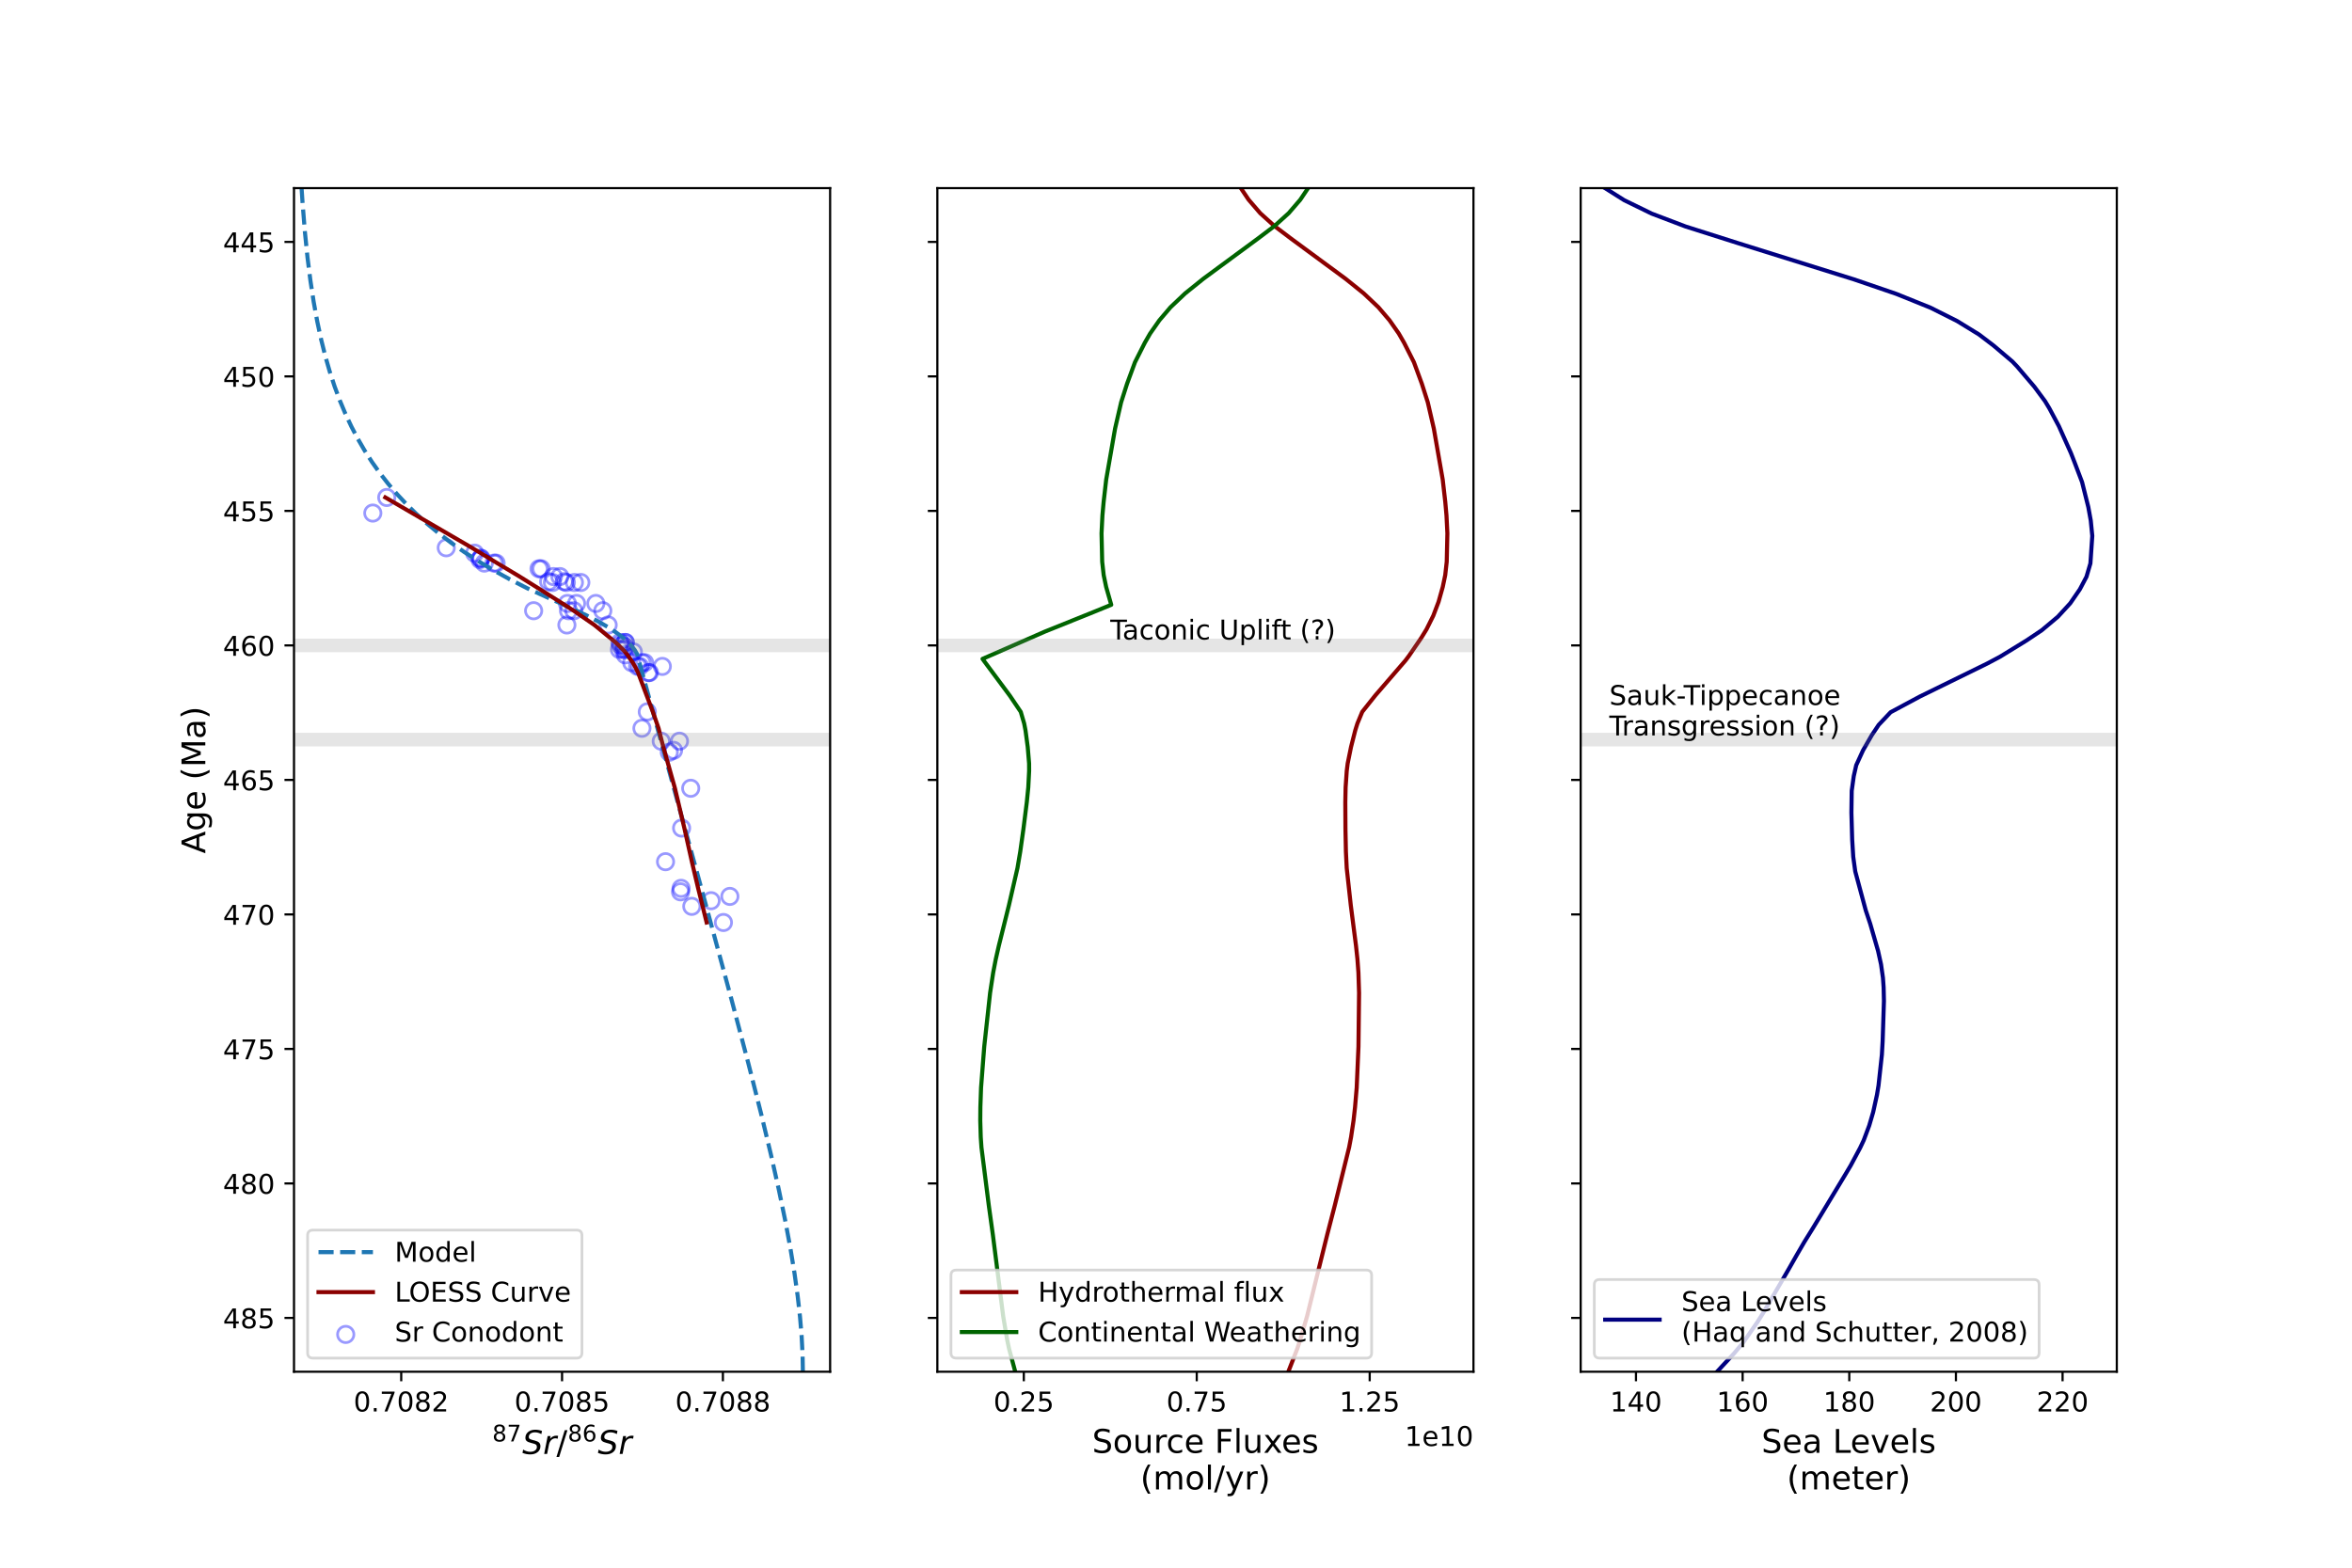 <?xml version="1.0" encoding="utf-8" standalone="no"?>
<!DOCTYPE svg PUBLIC "-//W3C//DTD SVG 1.1//EN"
  "http://www.w3.org/Graphics/SVG/1.1/DTD/svg11.dtd">
<!-- Created with matplotlib (https://matplotlib.org/) -->
<svg height="576pt" version="1.1" viewBox="0 0 864 576" width="864pt" xmlns="http://www.w3.org/2000/svg" xmlns:xlink="http://www.w3.org/1999/xlink">
 <defs>
  <style type="text/css">
*{stroke-linecap:butt;stroke-linejoin:round;}
  </style>
 </defs>
 <g id="figure_1">
  <g id="patch_1">
   <path d="M 0 576 
L 864 576 
L 864 0 
L 0 0 
z
" style="fill:#ffffff;"/>
  </g>
  <g id="axes_1">
   <g id="patch_2">
    <path d="M 108 504 
L 304.941 504 
L 304.941 69.12 
L 108 69.12 
z
" style="fill:#ffffff;"/>
   </g>
   <g id="PathCollection_1">
    <defs>
     <path d="M 0 3 
C 0.796 3 1.559 2.684 2.121 2.121 
C 2.684 1.559 3 0.796 3 0 
C 3 -0.796 2.684 -1.559 2.121 -2.121 
C 1.559 -2.684 0.796 -3 0 -3 
C -0.796 -3 -1.559 -2.684 -2.121 -2.121 
C -2.684 -1.559 -3 -0.796 -3 0 
C -3 0.796 -2.684 1.559 -2.121 2.121 
C -1.559 2.684 -0.796 3 0 3 
z
" id="C0_0_8d4305a007"/>
    </defs>
    <g clip-path="url(#pe14f958615)">
     <use style="fill:none;stroke:#0000ff;stroke-opacity:0.4;" x="265.75" xlink:href="#C0_0_8d4305a007" y="338.943"/>
    </g>
    <g clip-path="url(#pe14f958615)">
     <use style="fill:none;stroke:#0000ff;stroke-opacity:0.4;" x="254.13" xlink:href="#C0_0_8d4305a007" y="333.013"/>
    </g>
    <g clip-path="url(#pe14f958615)">
     <use style="fill:none;stroke:#0000ff;stroke-opacity:0.4;" x="261.22" xlink:href="#C0_0_8d4305a007" y="330.938"/>
    </g>
    <g clip-path="url(#pe14f958615)">
     <use style="fill:none;stroke:#0000ff;stroke-opacity:0.4;" x="268.113" xlink:href="#C0_0_8d4305a007" y="329.356"/>
    </g>
    <g clip-path="url(#pe14f958615)">
     <use style="fill:none;stroke:#0000ff;stroke-opacity:0.4;" x="249.995" xlink:href="#C0_0_8d4305a007" y="327.676"/>
    </g>
    <g clip-path="url(#pe14f958615)">
     <use style="fill:none;stroke:#0000ff;stroke-opacity:0.4;" x="250.192" xlink:href="#C0_0_8d4305a007" y="326.391"/>
    </g>
    <g clip-path="url(#pe14f958615)">
     <use style="fill:none;stroke:#0000ff;stroke-opacity:0.4;" x="244.48" xlink:href="#C0_0_8d4305a007" y="316.606"/>
    </g>
    <g clip-path="url(#pe14f958615)">
     <use style="fill:none;stroke:#0000ff;stroke-opacity:0.4;" x="250.388" xlink:href="#C0_0_8d4305a007" y="304.252"/>
    </g>
    <g clip-path="url(#pe14f958615)">
     <use style="fill:none;stroke:#0000ff;stroke-opacity:0.4;" x="253.736" xlink:href="#C0_0_8d4305a007" y="289.624"/>
    </g>
    <g clip-path="url(#pe14f958615)">
     <use style="fill:none;stroke:#0000ff;stroke-opacity:0.4;" x="245.859" xlink:href="#C0_0_8d4305a007" y="276.38"/>
    </g>
    <g clip-path="url(#pe14f958615)">
     <use style="fill:none;stroke:#0000ff;stroke-opacity:0.4;" x="247.434" xlink:href="#C0_0_8d4305a007" y="275.688"/>
    </g>
    <g clip-path="url(#pe14f958615)">
     <use style="fill:none;stroke:#0000ff;stroke-opacity:0.4;" x="242.905" xlink:href="#C0_0_8d4305a007" y="272.328"/>
    </g>
    <g clip-path="url(#pe14f958615)">
     <use style="fill:none;stroke:#0000ff;stroke-opacity:0.4;" x="249.601" xlink:href="#C0_0_8d4305a007" y="272.328"/>
    </g>
    <g clip-path="url(#pe14f958615)">
     <use style="fill:none;stroke:#0000ff;stroke-opacity:0.4;" x="235.815" xlink:href="#C0_0_8d4305a007" y="267.583"/>
    </g>
    <g clip-path="url(#pe14f958615)">
     <use style="fill:none;stroke:#0000ff;stroke-opacity:0.4;" x="237.784" xlink:href="#C0_0_8d4305a007" y="261.554"/>
    </g>
    <g clip-path="url(#pe14f958615)">
     <use style="fill:none;stroke:#0000ff;stroke-opacity:0.4;" x="238.178" xlink:href="#C0_0_8d4305a007" y="247.124"/>
    </g>
    <g clip-path="url(#pe14f958615)">
     <use style="fill:none;stroke:#0000ff;stroke-opacity:0.4;" x="238.572" xlink:href="#C0_0_8d4305a007" y="247.124"/>
    </g>
    <g clip-path="url(#pe14f958615)">
     <use style="fill:none;stroke:#0000ff;stroke-opacity:0.4;" x="243.299" xlink:href="#C0_0_8d4305a007" y="244.851"/>
    </g>
    <g clip-path="url(#pe14f958615)">
     <use style="fill:none;stroke:#0000ff;stroke-opacity:0.4;" x="235.027" xlink:href="#C0_0_8d4305a007" y="244.851"/>
    </g>
    <g clip-path="url(#pe14f958615)">
     <use style="fill:none;stroke:#0000ff;stroke-opacity:0.4;" x="234.239" xlink:href="#C0_0_8d4305a007" y="244.851"/>
    </g>
    <g clip-path="url(#pe14f958615)">
     <use style="fill:none;stroke:#0000ff;stroke-opacity:0.4;" x="236.8" xlink:href="#C0_0_8d4305a007" y="243.467"/>
    </g>
    <g clip-path="url(#pe14f958615)">
     <use style="fill:none;stroke:#0000ff;stroke-opacity:0.4;" x="235.815" xlink:href="#C0_0_8d4305a007" y="243.467"/>
    </g>
    <g clip-path="url(#pe14f958615)">
     <use style="fill:none;stroke:#0000ff;stroke-opacity:0.4;" x="232.073" xlink:href="#C0_0_8d4305a007" y="243.467"/>
    </g>
    <g clip-path="url(#pe14f958615)">
     <use style="fill:none;stroke:#0000ff;stroke-opacity:0.4;" x="229.71" xlink:href="#C0_0_8d4305a007" y="240.601"/>
    </g>
    <g clip-path="url(#pe14f958615)">
     <use style="fill:none;stroke:#0000ff;stroke-opacity:0.4;" x="232.664" xlink:href="#C0_0_8d4305a007" y="239.514"/>
    </g>
    <g clip-path="url(#pe14f958615)">
     <use style="fill:none;stroke:#0000ff;stroke-opacity:0.4;" x="228.922" xlink:href="#C0_0_8d4305a007" y="238.624"/>
    </g>
    <g clip-path="url(#pe14f958615)">
     <use style="fill:none;stroke:#0000ff;stroke-opacity:0.4;" x="227.543" xlink:href="#C0_0_8d4305a007" y="238.624"/>
    </g>
    <g clip-path="url(#pe14f958615)">
     <use style="fill:none;stroke:#0000ff;stroke-opacity:0.4;" x="229.513" xlink:href="#C0_0_8d4305a007" y="238.624"/>
    </g>
    <g clip-path="url(#pe14f958615)">
     <use style="fill:none;stroke:#0000ff;stroke-opacity:0.4;" x="229.513" xlink:href="#C0_0_8d4305a007" y="237.735"/>
    </g>
    <g clip-path="url(#pe14f958615)">
     <use style="fill:none;stroke:#0000ff;stroke-opacity:0.4;" x="228.922" xlink:href="#C0_0_8d4305a007" y="236.944"/>
    </g>
    <g clip-path="url(#pe14f958615)">
     <use style="fill:none;stroke:#0000ff;stroke-opacity:0.4;" x="227.937" xlink:href="#C0_0_8d4305a007" y="236.944"/>
    </g>
    <g clip-path="url(#pe14f958615)">
     <use style="fill:none;stroke:#0000ff;stroke-opacity:0.4;" x="229.71" xlink:href="#C0_0_8d4305a007" y="236.055"/>
    </g>
    <g clip-path="url(#pe14f958615)">
     <use style="fill:none;stroke:#0000ff;stroke-opacity:0.4;" x="227.74" xlink:href="#C0_0_8d4305a007" y="236.055"/>
    </g>
    <g clip-path="url(#pe14f958615)">
     <use style="fill:none;stroke:#0000ff;stroke-opacity:0.4;" x="229.71" xlink:href="#C0_0_8d4305a007" y="236.055"/>
    </g>
    <g clip-path="url(#pe14f958615)">
     <use style="fill:none;stroke:#0000ff;stroke-opacity:0.4;" x="208.243" xlink:href="#C0_0_8d4305a007" y="229.63"/>
    </g>
    <g clip-path="url(#pe14f958615)">
     <use style="fill:none;stroke:#0000ff;stroke-opacity:0.4;" x="223.408" xlink:href="#C0_0_8d4305a007" y="229.63"/>
    </g>
    <g clip-path="url(#pe14f958615)">
     <use style="fill:none;stroke:#0000ff;stroke-opacity:0.4;" x="196.033" xlink:href="#C0_0_8d4305a007" y="224.392"/>
    </g>
    <g clip-path="url(#pe14f958615)">
     <use style="fill:none;stroke:#0000ff;stroke-opacity:0.4;" x="221.438" xlink:href="#C0_0_8d4305a007" y="224.392"/>
    </g>
    <g clip-path="url(#pe14f958615)">
     <use style="fill:none;stroke:#0000ff;stroke-opacity:0.4;" x="210.803" xlink:href="#C0_0_8d4305a007" y="224.392"/>
    </g>
    <g clip-path="url(#pe14f958615)">
     <use style="fill:none;stroke:#0000ff;stroke-opacity:0.4;" x="208.834" xlink:href="#C0_0_8d4305a007" y="224.392"/>
    </g>
    <g clip-path="url(#pe14f958615)">
     <use style="fill:none;stroke:#0000ff;stroke-opacity:0.4;" x="218.878" xlink:href="#C0_0_8d4305a007" y="221.723"/>
    </g>
    <g clip-path="url(#pe14f958615)">
     <use style="fill:none;stroke:#0000ff;stroke-opacity:0.4;" x="211.788" xlink:href="#C0_0_8d4305a007" y="221.723"/>
    </g>
    <g clip-path="url(#pe14f958615)">
     <use style="fill:none;stroke:#0000ff;stroke-opacity:0.4;" x="208.44" xlink:href="#C0_0_8d4305a007" y="221.723"/>
    </g>
    <g clip-path="url(#pe14f958615)">
     <use style="fill:none;stroke:#0000ff;stroke-opacity:0.4;" x="208.046" xlink:href="#C0_0_8d4305a007" y="214.014"/>
    </g>
    <g clip-path="url(#pe14f958615)">
     <use style="fill:none;stroke:#0000ff;stroke-opacity:0.4;" x="213.364" xlink:href="#C0_0_8d4305a007" y="214.014"/>
    </g>
    <g clip-path="url(#pe14f958615)">
     <use style="fill:none;stroke:#0000ff;stroke-opacity:0.4;" x="211" xlink:href="#C0_0_8d4305a007" y="214.014"/>
    </g>
    <g clip-path="url(#pe14f958615)">
     <use style="fill:none;stroke:#0000ff;stroke-opacity:0.4;" x="202.926" xlink:href="#C0_0_8d4305a007" y="214.014"/>
    </g>
    <g clip-path="url(#pe14f958615)">
     <use style="fill:none;stroke:#0000ff;stroke-opacity:0.4;" x="207.258" xlink:href="#C0_0_8d4305a007" y="213.718"/>
    </g>
    <g clip-path="url(#pe14f958615)">
     <use style="fill:none;stroke:#0000ff;stroke-opacity:0.4;" x="201.547" xlink:href="#C0_0_8d4305a007" y="213.718"/>
    </g>
    <g clip-path="url(#pe14f958615)">
     <use style="fill:none;stroke:#0000ff;stroke-opacity:0.4;" x="205.683" xlink:href="#C0_0_8d4305a007" y="211.84"/>
    </g>
    <g clip-path="url(#pe14f958615)">
     <use style="fill:none;stroke:#0000ff;stroke-opacity:0.4;" x="203.32" xlink:href="#C0_0_8d4305a007" y="211.84"/>
    </g>
    <g clip-path="url(#pe14f958615)">
     <use style="fill:none;stroke:#0000ff;stroke-opacity:0.4;" x="198.79" xlink:href="#C0_0_8d4305a007" y="208.973"/>
    </g>
    <g clip-path="url(#pe14f958615)">
     <use style="fill:none;stroke:#0000ff;stroke-opacity:0.4;" x="198.002" xlink:href="#C0_0_8d4305a007" y="208.973"/>
    </g>
    <g clip-path="url(#pe14f958615)">
     <use style="fill:none;stroke:#0000ff;stroke-opacity:0.4;" x="182.247" xlink:href="#C0_0_8d4305a007" y="206.898"/>
    </g>
    <g clip-path="url(#pe14f958615)">
     <use style="fill:none;stroke:#0000ff;stroke-opacity:0.4;" x="181.459" xlink:href="#C0_0_8d4305a007" y="206.898"/>
    </g>
    <g clip-path="url(#pe14f958615)">
     <use style="fill:none;stroke:#0000ff;stroke-opacity:0.4;" x="177.914" xlink:href="#C0_0_8d4305a007" y="206.898"/>
    </g>
    <g clip-path="url(#pe14f958615)">
     <use style="fill:none;stroke:#0000ff;stroke-opacity:0.4;" x="176.339" xlink:href="#C0_0_8d4305a007" y="205.613"/>
    </g>
    <g clip-path="url(#pe14f958615)">
     <use style="fill:none;stroke:#0000ff;stroke-opacity:0.4;" x="176.732" xlink:href="#C0_0_8d4305a007" y="205.119"/>
    </g>
    <g clip-path="url(#pe14f958615)">
     <use style="fill:none;stroke:#0000ff;stroke-opacity:0.4;" x="176.536" xlink:href="#C0_0_8d4305a007" y="205.119"/>
    </g>
    <g clip-path="url(#pe14f958615)">
     <use style="fill:none;stroke:#0000ff;stroke-opacity:0.4;" x="174.369" xlink:href="#C0_0_8d4305a007" y="203.241"/>
    </g>
    <g clip-path="url(#pe14f958615)">
     <use style="fill:none;stroke:#0000ff;stroke-opacity:0.4;" x="163.931" xlink:href="#C0_0_8d4305a007" y="201.264"/>
    </g>
    <g clip-path="url(#pe14f958615)">
     <use style="fill:none;stroke:#0000ff;stroke-opacity:0.4;" x="136.95" xlink:href="#C0_0_8d4305a007" y="188.514"/>
    </g>
    <g clip-path="url(#pe14f958615)">
     <use style="fill:none;stroke:#0000ff;stroke-opacity:0.4;" x="142.071" xlink:href="#C0_0_8d4305a007" y="182.782"/>
    </g>
   </g>
   <g id="matplotlib.axis_1">
    <g id="xtick_1">
     <g id="line2d_1">
      <defs>
       <path d="M 0 0 
L 0 3.5 
" id="mc4bcce3a23" style="stroke:#000000;stroke-width:0.8;"/>
      </defs>
      <g>
       <use style="stroke:#000000;stroke-width:0.8;" x="147.388" xlink:href="#mc4bcce3a23" y="504"/>
      </g>
     </g>
     <g id="text_1">
      <!-- 0.7082 -->
      <defs>
       <path d="M 31.781 66.406 
Q 24.172 66.406 20.328 58.906 
Q 16.5 51.422 16.5 36.375 
Q 16.5 21.391 20.328 13.891 
Q 24.172 6.391 31.781 6.391 
Q 39.453 6.391 43.281 13.891 
Q 47.125 21.391 47.125 36.375 
Q 47.125 51.422 43.281 58.906 
Q 39.453 66.406 31.781 66.406 
z
M 31.781 74.219 
Q 44.047 74.219 50.516 64.516 
Q 56.984 54.828 56.984 36.375 
Q 56.984 17.969 50.516 8.266 
Q 44.047 -1.422 31.781 -1.422 
Q 19.531 -1.422 13.062 8.266 
Q 6.594 17.969 6.594 36.375 
Q 6.594 54.828 13.062 64.516 
Q 19.531 74.219 31.781 74.219 
z
" id="DejaVuSans-48"/>
       <path d="M 10.688 12.406 
L 21 12.406 
L 21 0 
L 10.688 0 
z
" id="DejaVuSans-46"/>
       <path d="M 8.203 72.906 
L 55.078 72.906 
L 55.078 68.703 
L 28.609 0 
L 18.312 0 
L 43.219 64.594 
L 8.203 64.594 
z
" id="DejaVuSans-55"/>
       <path d="M 31.781 34.625 
Q 24.75 34.625 20.719 30.859 
Q 16.703 27.094 16.703 20.516 
Q 16.703 13.922 20.719 10.156 
Q 24.75 6.391 31.781 6.391 
Q 38.812 6.391 42.859 10.172 
Q 46.922 13.969 46.922 20.516 
Q 46.922 27.094 42.891 30.859 
Q 38.875 34.625 31.781 34.625 
z
M 21.922 38.812 
Q 15.578 40.375 12.031 44.719 
Q 8.5 49.078 8.5 55.328 
Q 8.5 64.062 14.719 69.141 
Q 20.953 74.219 31.781 74.219 
Q 42.672 74.219 48.875 69.141 
Q 55.078 64.062 55.078 55.328 
Q 55.078 49.078 51.531 44.719 
Q 48 40.375 41.703 38.812 
Q 48.828 37.156 52.797 32.312 
Q 56.781 27.484 56.781 20.516 
Q 56.781 9.906 50.312 4.234 
Q 43.844 -1.422 31.781 -1.422 
Q 19.734 -1.422 13.25 4.234 
Q 6.781 9.906 6.781 20.516 
Q 6.781 27.484 10.781 32.312 
Q 14.797 37.156 21.922 38.812 
z
M 18.312 54.391 
Q 18.312 48.734 21.844 45.562 
Q 25.391 42.391 31.781 42.391 
Q 38.141 42.391 41.719 45.562 
Q 45.312 48.734 45.312 54.391 
Q 45.312 60.062 41.719 63.234 
Q 38.141 66.406 31.781 66.406 
Q 25.391 66.406 21.844 63.234 
Q 18.312 60.062 18.312 54.391 
z
" id="DejaVuSans-56"/>
       <path d="M 19.188 8.297 
L 53.609 8.297 
L 53.609 0 
L 7.328 0 
L 7.328 8.297 
Q 12.938 14.109 22.625 23.891 
Q 32.328 33.688 34.812 36.531 
Q 39.547 41.844 41.422 45.531 
Q 43.312 49.219 43.312 52.781 
Q 43.312 58.594 39.234 62.25 
Q 35.156 65.922 28.609 65.922 
Q 23.969 65.922 18.812 64.312 
Q 13.672 62.703 7.812 59.422 
L 7.812 69.391 
Q 13.766 71.781 18.938 73 
Q 24.125 74.219 28.422 74.219 
Q 39.75 74.219 46.484 68.547 
Q 53.219 62.891 53.219 53.422 
Q 53.219 48.922 51.531 44.891 
Q 49.859 40.875 45.406 35.406 
Q 44.188 33.984 37.641 27.219 
Q 31.109 20.453 19.188 8.297 
z
" id="DejaVuSans-50"/>
      </defs>
      <g transform="translate(129.893 518.598)scale(0.1 -0.1)">
       <use xlink:href="#DejaVuSans-48"/>
       <use x="63.623" xlink:href="#DejaVuSans-46"/>
       <use x="95.41" xlink:href="#DejaVuSans-55"/>
       <use x="159.033" xlink:href="#DejaVuSans-48"/>
       <use x="222.656" xlink:href="#DejaVuSans-56"/>
       <use x="286.279" xlink:href="#DejaVuSans-50"/>
      </g>
     </g>
    </g>
    <g id="xtick_2">
     <g id="line2d_2">
      <g>
       <use style="stroke:#000000;stroke-width:0.8;" x="206.471" xlink:href="#mc4bcce3a23" y="504"/>
      </g>
     </g>
     <g id="text_2">
      <!-- 0.7085 -->
      <defs>
       <path d="M 10.797 72.906 
L 49.516 72.906 
L 49.516 64.594 
L 19.828 64.594 
L 19.828 46.734 
Q 21.969 47.469 24.109 47.828 
Q 26.266 48.188 28.422 48.188 
Q 40.625 48.188 47.75 41.5 
Q 54.891 34.812 54.891 23.391 
Q 54.891 11.625 47.562 5.094 
Q 40.234 -1.422 26.906 -1.422 
Q 22.312 -1.422 17.547 -0.641 
Q 12.797 0.141 7.719 1.703 
L 7.719 11.625 
Q 12.109 9.234 16.797 8.062 
Q 21.484 6.891 26.703 6.891 
Q 35.156 6.891 40.078 11.328 
Q 45.016 15.766 45.016 23.391 
Q 45.016 31 40.078 35.438 
Q 35.156 39.891 26.703 39.891 
Q 22.75 39.891 18.812 39.016 
Q 14.891 38.141 10.797 36.281 
z
" id="DejaVuSans-53"/>
      </defs>
      <g transform="translate(188.975 518.598)scale(0.1 -0.1)">
       <use xlink:href="#DejaVuSans-48"/>
       <use x="63.623" xlink:href="#DejaVuSans-46"/>
       <use x="95.41" xlink:href="#DejaVuSans-55"/>
       <use x="159.033" xlink:href="#DejaVuSans-48"/>
       <use x="222.656" xlink:href="#DejaVuSans-56"/>
       <use x="286.279" xlink:href="#DejaVuSans-53"/>
      </g>
     </g>
    </g>
    <g id="xtick_3">
     <g id="line2d_3">
      <g>
       <use style="stroke:#000000;stroke-width:0.8;" x="265.553" xlink:href="#mc4bcce3a23" y="504"/>
      </g>
     </g>
     <g id="text_3">
      <!-- 0.7088 -->
      <g transform="translate(248.058 518.598)scale(0.1 -0.1)">
       <use xlink:href="#DejaVuSans-48"/>
       <use x="63.623" xlink:href="#DejaVuSans-46"/>
       <use x="95.41" xlink:href="#DejaVuSans-55"/>
       <use x="159.033" xlink:href="#DejaVuSans-48"/>
       <use x="222.656" xlink:href="#DejaVuSans-56"/>
       <use x="286.279" xlink:href="#DejaVuSans-56"/>
      </g>
     </g>
    </g>
    <g id="text_4">
     <!-- $^{87}Sr/^{86}Sr$ -->
     <defs>
      <path d="M 60.297 70.516 
L 58.406 60.891 
Q 53.469 63.531 48.609 64.875 
Q 43.75 66.219 39.203 66.219 
Q 30.375 66.219 25.141 62.359 
Q 19.922 58.5 19.922 52.094 
Q 19.922 48.578 21.844 46.703 
Q 23.781 44.828 31.781 42.672 
L 37.703 41.219 
Q 47.703 38.625 51.609 34.641 
Q 55.516 30.672 55.516 23.484 
Q 55.516 12.453 46.844 5.516 
Q 38.188 -1.422 24.031 -1.422 
Q 18.219 -1.422 12.359 -0.266 
Q 6.5 0.875 0.594 3.219 
L 2.594 13.375 
Q 8.016 10.016 13.453 8.297 
Q 18.891 6.594 24.312 6.594 
Q 33.547 6.594 39.109 10.688 
Q 44.672 14.797 44.672 21.391 
Q 44.672 25.781 42.453 28.047 
Q 40.234 30.328 32.906 32.172 
L 27 33.688 
Q 16.891 36.328 13.203 39.766 
Q 9.516 43.219 9.516 49.422 
Q 9.516 60.297 17.891 67.25 
Q 26.266 74.219 39.703 74.219 
Q 44.922 74.219 50.047 73.281 
Q 55.172 72.359 60.297 70.516 
z
" id="DejaVuSans-Oblique-83"/>
      <path d="M 44.578 46.391 
Q 43.219 47.125 41.453 47.516 
Q 39.703 47.906 37.703 47.906 
Q 30.516 47.906 25.141 42.453 
Q 19.781 37.016 18.016 27.875 
L 12.5 0 
L 3.516 0 
L 14.203 54.688 
L 23.188 54.688 
L 21.484 46.188 
Q 25.047 50.922 30 53.453 
Q 34.969 56 40.578 56 
Q 42.047 56 43.453 55.828 
Q 44.875 55.672 46.297 55.281 
z
" id="DejaVuSans-Oblique-114"/>
      <path d="M 25.391 72.906 
L 33.688 72.906 
L 8.297 -9.281 
L 0 -9.281 
z
" id="DejaVuSans-47"/>
      <path d="M 33.016 40.375 
Q 26.375 40.375 22.484 35.828 
Q 18.609 31.297 18.609 23.391 
Q 18.609 15.531 22.484 10.953 
Q 26.375 6.391 33.016 6.391 
Q 39.656 6.391 43.531 10.953 
Q 47.406 15.531 47.406 23.391 
Q 47.406 31.297 43.531 35.828 
Q 39.656 40.375 33.016 40.375 
z
M 52.594 71.297 
L 52.594 62.312 
Q 48.875 64.062 45.094 64.984 
Q 41.312 65.922 37.594 65.922 
Q 27.828 65.922 22.672 59.328 
Q 17.531 52.734 16.797 39.406 
Q 19.672 43.656 24.016 45.922 
Q 28.375 48.188 33.594 48.188 
Q 44.578 48.188 50.953 41.516 
Q 57.328 34.859 57.328 23.391 
Q 57.328 12.156 50.688 5.359 
Q 44.047 -1.422 33.016 -1.422 
Q 20.359 -1.422 13.672 8.266 
Q 6.984 17.969 6.984 36.375 
Q 6.984 53.656 15.188 63.938 
Q 23.391 74.219 37.203 74.219 
Q 40.922 74.219 44.703 73.484 
Q 48.484 72.75 52.594 71.297 
z
" id="DejaVuSans-54"/>
     </defs>
     <g transform="translate(180.731 534.303)scale(0.12 -0.12)">
      <use transform="translate(0.957 39.047)scale(0.7)" xlink:href="#DejaVuSans-56"/>
      <use transform="translate(45.493 39.047)scale(0.7)" xlink:href="#DejaVuSans-55"/>
      <use transform="translate(92.764 0.766)" xlink:href="#DejaVuSans-Oblique-83"/>
      <use transform="translate(156.24 0.766)" xlink:href="#DejaVuSans-Oblique-114"/>
      <use transform="translate(197.354 0.766)" xlink:href="#DejaVuSans-47"/>
      <use transform="translate(232.002 39.047)scale(0.7)" xlink:href="#DejaVuSans-56"/>
      <use transform="translate(276.538 39.047)scale(0.7)" xlink:href="#DejaVuSans-54"/>
      <use transform="translate(323.809 0.766)" xlink:href="#DejaVuSans-Oblique-83"/>
      <use transform="translate(387.285 0.766)" xlink:href="#DejaVuSans-Oblique-114"/>
     </g>
    </g>
   </g>
   <g id="matplotlib.axis_2">
    <g id="ytick_1">
     <g id="line2d_4">
      <defs>
       <path d="M 0 0 
L -3.5 0 
" id="mbcf1dd1329" style="stroke:#000000;stroke-width:0.8;"/>
      </defs>
      <g>
       <use style="stroke:#000000;stroke-width:0.8;" x="108" xlink:href="#mbcf1dd1329" y="88.887"/>
      </g>
     </g>
     <g id="text_5">
      <!-- 445 -->
      <defs>
       <path d="M 37.797 64.312 
L 12.891 25.391 
L 37.797 25.391 
z
M 35.203 72.906 
L 47.609 72.906 
L 47.609 25.391 
L 58.016 25.391 
L 58.016 17.188 
L 47.609 17.188 
L 47.609 0 
L 37.797 0 
L 37.797 17.188 
L 4.891 17.188 
L 4.891 26.703 
z
" id="DejaVuSans-52"/>
      </defs>
      <g transform="translate(81.912 92.686)scale(0.1 -0.1)">
       <use xlink:href="#DejaVuSans-52"/>
       <use x="63.623" xlink:href="#DejaVuSans-52"/>
       <use x="127.246" xlink:href="#DejaVuSans-53"/>
      </g>
     </g>
    </g>
    <g id="ytick_2">
     <g id="line2d_5">
      <g>
       <use style="stroke:#000000;stroke-width:0.8;" x="108" xlink:href="#mbcf1dd1329" y="138.305"/>
      </g>
     </g>
     <g id="text_6">
      <!-- 450 -->
      <g transform="translate(81.912 142.105)scale(0.1 -0.1)">
       <use xlink:href="#DejaVuSans-52"/>
       <use x="63.623" xlink:href="#DejaVuSans-53"/>
       <use x="127.246" xlink:href="#DejaVuSans-48"/>
      </g>
     </g>
    </g>
    <g id="ytick_3">
     <g id="line2d_6">
      <g>
       <use style="stroke:#000000;stroke-width:0.8;" x="108" xlink:href="#mbcf1dd1329" y="187.724"/>
      </g>
     </g>
     <g id="text_7">
      <!-- 455 -->
      <g transform="translate(81.912 191.523)scale(0.1 -0.1)">
       <use xlink:href="#DejaVuSans-52"/>
       <use x="63.623" xlink:href="#DejaVuSans-53"/>
       <use x="127.246" xlink:href="#DejaVuSans-53"/>
      </g>
     </g>
    </g>
    <g id="ytick_4">
     <g id="line2d_7">
      <g>
       <use style="stroke:#000000;stroke-width:0.8;" x="108" xlink:href="#mbcf1dd1329" y="237.142"/>
      </g>
     </g>
     <g id="text_8">
      <!-- 460 -->
      <g transform="translate(81.912 240.941)scale(0.1 -0.1)">
       <use xlink:href="#DejaVuSans-52"/>
       <use x="63.623" xlink:href="#DejaVuSans-54"/>
       <use x="127.246" xlink:href="#DejaVuSans-48"/>
      </g>
     </g>
    </g>
    <g id="ytick_5">
     <g id="line2d_8">
      <g>
       <use style="stroke:#000000;stroke-width:0.8;" x="108" xlink:href="#mbcf1dd1329" y="286.56"/>
      </g>
     </g>
     <g id="text_9">
      <!-- 465 -->
      <g transform="translate(81.912 290.359)scale(0.1 -0.1)">
       <use xlink:href="#DejaVuSans-52"/>
       <use x="63.623" xlink:href="#DejaVuSans-54"/>
       <use x="127.246" xlink:href="#DejaVuSans-53"/>
      </g>
     </g>
    </g>
    <g id="ytick_6">
     <g id="line2d_9">
      <g>
       <use style="stroke:#000000;stroke-width:0.8;" x="108" xlink:href="#mbcf1dd1329" y="335.978"/>
      </g>
     </g>
     <g id="text_10">
      <!-- 470 -->
      <g transform="translate(81.912 339.777)scale(0.1 -0.1)">
       <use xlink:href="#DejaVuSans-52"/>
       <use x="63.623" xlink:href="#DejaVuSans-55"/>
       <use x="127.246" xlink:href="#DejaVuSans-48"/>
      </g>
     </g>
    </g>
    <g id="ytick_7">
     <g id="line2d_10">
      <g>
       <use style="stroke:#000000;stroke-width:0.8;" x="108" xlink:href="#mbcf1dd1329" y="385.396"/>
      </g>
     </g>
     <g id="text_11">
      <!-- 475 -->
      <g transform="translate(81.912 389.196)scale(0.1 -0.1)">
       <use xlink:href="#DejaVuSans-52"/>
       <use x="63.623" xlink:href="#DejaVuSans-55"/>
       <use x="127.246" xlink:href="#DejaVuSans-53"/>
      </g>
     </g>
    </g>
    <g id="ytick_8">
     <g id="line2d_11">
      <g>
       <use style="stroke:#000000;stroke-width:0.8;" x="108" xlink:href="#mbcf1dd1329" y="434.815"/>
      </g>
     </g>
     <g id="text_12">
      <!-- 480 -->
      <g transform="translate(81.912 438.614)scale(0.1 -0.1)">
       <use xlink:href="#DejaVuSans-52"/>
       <use x="63.623" xlink:href="#DejaVuSans-56"/>
       <use x="127.246" xlink:href="#DejaVuSans-48"/>
      </g>
     </g>
    </g>
    <g id="ytick_9">
     <g id="line2d_12">
      <g>
       <use style="stroke:#000000;stroke-width:0.8;" x="108" xlink:href="#mbcf1dd1329" y="484.233"/>
      </g>
     </g>
     <g id="text_13">
      <!-- 485 -->
      <g transform="translate(81.912 488.032)scale(0.1 -0.1)">
       <use xlink:href="#DejaVuSans-52"/>
       <use x="63.623" xlink:href="#DejaVuSans-56"/>
       <use x="127.246" xlink:href="#DejaVuSans-53"/>
      </g>
     </g>
    </g>
    <g id="text_14">
     <!-- Age (Ma) -->
     <defs>
      <path d="M 34.188 63.188 
L 20.797 26.906 
L 47.609 26.906 
z
M 28.609 72.906 
L 39.797 72.906 
L 67.578 0 
L 57.328 0 
L 50.688 18.703 
L 17.828 18.703 
L 11.188 0 
L 0.781 0 
z
" id="DejaVuSans-65"/>
      <path d="M 45.406 27.984 
Q 45.406 37.75 41.375 43.109 
Q 37.359 48.484 30.078 48.484 
Q 22.859 48.484 18.828 43.109 
Q 14.797 37.75 14.797 27.984 
Q 14.797 18.266 18.828 12.891 
Q 22.859 7.516 30.078 7.516 
Q 37.359 7.516 41.375 12.891 
Q 45.406 18.266 45.406 27.984 
z
M 54.391 6.781 
Q 54.391 -7.172 48.188 -13.984 
Q 42 -20.797 29.203 -20.797 
Q 24.469 -20.797 20.266 -20.094 
Q 16.062 -19.391 12.109 -17.922 
L 12.109 -9.188 
Q 16.062 -11.328 19.922 -12.344 
Q 23.781 -13.375 27.781 -13.375 
Q 36.625 -13.375 41.016 -8.766 
Q 45.406 -4.156 45.406 5.172 
L 45.406 9.625 
Q 42.625 4.781 38.281 2.391 
Q 33.938 0 27.875 0 
Q 17.828 0 11.672 7.656 
Q 5.516 15.328 5.516 27.984 
Q 5.516 40.672 11.672 48.328 
Q 17.828 56 27.875 56 
Q 33.938 56 38.281 53.609 
Q 42.625 51.219 45.406 46.391 
L 45.406 54.688 
L 54.391 54.688 
z
" id="DejaVuSans-103"/>
      <path d="M 56.203 29.594 
L 56.203 25.203 
L 14.891 25.203 
Q 15.484 15.922 20.484 11.062 
Q 25.484 6.203 34.422 6.203 
Q 39.594 6.203 44.453 7.469 
Q 49.312 8.734 54.109 11.281 
L 54.109 2.781 
Q 49.266 0.734 44.188 -0.344 
Q 39.109 -1.422 33.891 -1.422 
Q 20.797 -1.422 13.156 6.188 
Q 5.516 13.812 5.516 26.812 
Q 5.516 40.234 12.766 48.109 
Q 20.016 56 32.328 56 
Q 43.359 56 49.781 48.891 
Q 56.203 41.797 56.203 29.594 
z
M 47.219 32.234 
Q 47.125 39.594 43.094 43.984 
Q 39.062 48.391 32.422 48.391 
Q 24.906 48.391 20.391 44.141 
Q 15.875 39.891 15.188 32.172 
z
" id="DejaVuSans-101"/>
      <path id="DejaVuSans-32"/>
      <path d="M 31 75.875 
Q 24.469 64.656 21.281 53.656 
Q 18.109 42.672 18.109 31.391 
Q 18.109 20.125 21.312 9.062 
Q 24.516 -2 31 -13.188 
L 23.188 -13.188 
Q 15.875 -1.703 12.234 9.375 
Q 8.594 20.453 8.594 31.391 
Q 8.594 42.281 12.203 53.312 
Q 15.828 64.359 23.188 75.875 
z
" id="DejaVuSans-40"/>
      <path d="M 9.812 72.906 
L 24.516 72.906 
L 43.109 23.297 
L 61.812 72.906 
L 76.516 72.906 
L 76.516 0 
L 66.891 0 
L 66.891 64.016 
L 48.094 14.016 
L 38.188 14.016 
L 19.391 64.016 
L 19.391 0 
L 9.812 0 
z
" id="DejaVuSans-77"/>
      <path d="M 34.281 27.484 
Q 23.391 27.484 19.188 25 
Q 14.984 22.516 14.984 16.5 
Q 14.984 11.719 18.141 8.906 
Q 21.297 6.109 26.703 6.109 
Q 34.188 6.109 38.703 11.406 
Q 43.219 16.703 43.219 25.484 
L 43.219 27.484 
z
M 52.203 31.203 
L 52.203 0 
L 43.219 0 
L 43.219 8.297 
Q 40.141 3.328 35.547 0.953 
Q 30.953 -1.422 24.312 -1.422 
Q 15.922 -1.422 10.953 3.297 
Q 6 8.016 6 15.922 
Q 6 25.141 12.172 29.828 
Q 18.359 34.516 30.609 34.516 
L 43.219 34.516 
L 43.219 35.406 
Q 43.219 41.609 39.141 45 
Q 35.062 48.391 27.688 48.391 
Q 23 48.391 18.547 47.266 
Q 14.109 46.141 10.016 43.891 
L 10.016 52.203 
Q 14.938 54.109 19.578 55.047 
Q 24.219 56 28.609 56 
Q 40.484 56 46.344 49.844 
Q 52.203 43.703 52.203 31.203 
z
" id="DejaVuSans-97"/>
      <path d="M 8.016 75.875 
L 15.828 75.875 
Q 23.141 64.359 26.781 53.312 
Q 30.422 42.281 30.422 31.391 
Q 30.422 20.453 26.781 9.375 
Q 23.141 -1.703 15.828 -13.188 
L 8.016 -13.188 
Q 14.5 -2 17.703 9.062 
Q 20.906 20.125 20.906 31.391 
Q 20.906 42.672 17.703 53.656 
Q 14.5 64.656 8.016 75.875 
z
" id="DejaVuSans-41"/>
     </defs>
     <g transform="translate(75.417 313.608)rotate(-90)scale(0.12 -0.12)">
      <use xlink:href="#DejaVuSans-65"/>
      <use x="68.408" xlink:href="#DejaVuSans-103"/>
      <use x="131.885" xlink:href="#DejaVuSans-101"/>
      <use x="193.408" xlink:href="#DejaVuSans-32"/>
      <use x="225.195" xlink:href="#DejaVuSans-40"/>
      <use x="264.209" xlink:href="#DejaVuSans-77"/>
      <use x="350.488" xlink:href="#DejaVuSans-97"/>
      <use x="411.768" xlink:href="#DejaVuSans-41"/>
     </g>
    </g>
   </g>
   <g id="line2d_13">
    <path clip-path="url(#pe14f958615)" d="M 294.936 504 
L 294.825 497.738 
L 294.482 491.062 
L 293.888 483.904 
L 293.022 476.185 
L 291.854 467.8 
L 290.347 458.62 
L 288.451 448.465 
L 286.095 437.089 
L 283.178 424.125 
L 279.541 409 
L 274.903 390.704 
L 268.678 367.103 
L 258.959 331.22 
L 234.031 240.282 
L 233.201 238.877 
L 232.062 237.394 
L 230.561 235.816 
L 228.647 234.133 
L 226.248 232.328 
L 223.296 230.393 
L 219.709 228.314 
L 215.397 226.078 
L 210.255 223.669 
L 193.567 216.085 
L 187.191 212.81 
L 181.238 209.505 
L 175.684 206.169 
L 170.502 202.799 
L 165.664 199.39 
L 161.141 195.932 
L 156.913 192.423 
L 152.959 188.852 
L 149.257 185.212 
L 145.787 181.49 
L 142.539 177.68 
L 139.494 173.766 
L 136.64 169.735 
L 133.965 165.573 
L 131.458 161.259 
L 129.11 156.775 
L 126.911 152.096 
L 124.855 147.195 
L 122.936 142.041 
L 121.149 136.601 
L 119.488 130.826 
L 117.949 124.663 
L 116.53 118.053 
L 115.227 110.912 
L 114.039 103.145 
L 112.964 94.622 
L 112 85.176 
L 111.147 74.578 
L 110.785 69.12 
L 110.785 69.12 
" style="fill:none;stroke:#1f77b4;stroke-dasharray:5.55,2.4;stroke-dashoffset:0;stroke-width:1.5;"/>
   </g>
   <g id="line2d_14">
    <path clip-path="url(#pe14f958615)" d="M 141.54 182.762 
L 151.468 188.544 
L 173.343 201.264 
L 176.55 203.192 
L 179.704 205.119 
L 180.458 205.581 
L 182.556 206.853 
L 186.104 208.973 
L 190.849 211.826 
L 193.826 213.676 
L 194.312 213.984 
L 206.567 221.694 
L 210.742 224.392 
L 218.372 229.658 
L 226.102 236.012 
L 227.035 236.895 
L 227.955 237.777 
L 228.83 238.66 
L 229.625 239.542 
L 230.479 240.601 
L 232.424 243.425 
L 233.24 244.837 
L 234.384 247.131 
L 239.811 261.521 
L 241.929 267.6 
L 243.109 272.328 
L 244.01 275.704 
L 244.215 276.38 
L 247.931 289.613 
L 251.393 304.254 
L 254.164 316.642 
L 256.458 326.372 
L 256.79 327.707 
L 257.191 329.309 
L 257.606 330.978 
L 258.117 333.037 
L 259.583 338.943 
" style="fill:none;stroke:#8b0000;stroke-linecap:square;stroke-width:1.5;"/>
   </g>
   <g id="line2d_15">
    <path clip-path="url(#pe14f958615)" d="M 108 237.142 
L 304.941 237.142 
" style="fill:none;stroke:#808080;stroke-linecap:square;stroke-opacity:0.2;stroke-width:5;"/>
   </g>
   <g id="line2d_16">
    <path clip-path="url(#pe14f958615)" d="M 108 271.735 
L 304.941 271.735 
" style="fill:none;stroke:#808080;stroke-linecap:square;stroke-opacity:0.2;stroke-width:5;"/>
   </g>
   <g id="patch_3">
    <path d="M 108 504 
L 108 69.12 
" style="fill:none;stroke:#000000;stroke-linecap:square;stroke-linejoin:miter;stroke-width:0.8;"/>
   </g>
   <g id="patch_4">
    <path d="M 304.941 504 
L 304.941 69.12 
" style="fill:none;stroke:#000000;stroke-linecap:square;stroke-linejoin:miter;stroke-width:0.8;"/>
   </g>
   <g id="patch_5">
    <path d="M 108 504 
L 304.941 504 
" style="fill:none;stroke:#000000;stroke-linecap:square;stroke-linejoin:miter;stroke-width:0.8;"/>
   </g>
   <g id="patch_6">
    <path d="M 108 69.12 
L 304.941 69.12 
" style="fill:none;stroke:#000000;stroke-linecap:square;stroke-linejoin:miter;stroke-width:0.8;"/>
   </g>
   <g id="legend_1">
    <g id="patch_7">
     <path d="M 115 499 
L 211.778 499 
Q 213.778 499 213.778 497 
L 213.778 453.966 
Q 213.778 451.966 211.778 451.966 
L 115 451.966 
Q 113 451.966 113 453.966 
L 113 497 
Q 113 499 115 499 
z
" style="fill:#ffffff;opacity:0.8;stroke:#cccccc;stroke-linejoin:miter;"/>
    </g>
    <g id="line2d_17">
     <path d="M 117 460.064 
L 137 460.064 
" style="fill:none;stroke:#1f77b4;stroke-dasharray:5.55,2.4;stroke-dashoffset:0;stroke-width:1.5;"/>
    </g>
    <g id="line2d_18"/>
    <g id="text_15">
     <!-- Model -->
     <defs>
      <path d="M 30.609 48.391 
Q 23.391 48.391 19.188 42.75 
Q 14.984 37.109 14.984 27.297 
Q 14.984 17.484 19.156 11.844 
Q 23.344 6.203 30.609 6.203 
Q 37.797 6.203 41.984 11.859 
Q 46.188 17.531 46.188 27.297 
Q 46.188 37.016 41.984 42.703 
Q 37.797 48.391 30.609 48.391 
z
M 30.609 56 
Q 42.328 56 49.016 48.375 
Q 55.719 40.766 55.719 27.297 
Q 55.719 13.875 49.016 6.219 
Q 42.328 -1.422 30.609 -1.422 
Q 18.844 -1.422 12.172 6.219 
Q 5.516 13.875 5.516 27.297 
Q 5.516 40.766 12.172 48.375 
Q 18.844 56 30.609 56 
z
" id="DejaVuSans-111"/>
      <path d="M 45.406 46.391 
L 45.406 75.984 
L 54.391 75.984 
L 54.391 0 
L 45.406 0 
L 45.406 8.203 
Q 42.578 3.328 38.25 0.953 
Q 33.938 -1.422 27.875 -1.422 
Q 17.969 -1.422 11.734 6.484 
Q 5.516 14.406 5.516 27.297 
Q 5.516 40.188 11.734 48.094 
Q 17.969 56 27.875 56 
Q 33.938 56 38.25 53.625 
Q 42.578 51.266 45.406 46.391 
z
M 14.797 27.297 
Q 14.797 17.391 18.875 11.75 
Q 22.953 6.109 30.078 6.109 
Q 37.203 6.109 41.297 11.75 
Q 45.406 17.391 45.406 27.297 
Q 45.406 37.203 41.297 42.844 
Q 37.203 48.484 30.078 48.484 
Q 22.953 48.484 18.875 42.844 
Q 14.797 37.203 14.797 27.297 
z
" id="DejaVuSans-100"/>
      <path d="M 9.422 75.984 
L 18.406 75.984 
L 18.406 0 
L 9.422 0 
z
" id="DejaVuSans-108"/>
     </defs>
     <g transform="translate(145 463.564)scale(0.1 -0.1)">
      <use xlink:href="#DejaVuSans-77"/>
      <use x="86.279" xlink:href="#DejaVuSans-111"/>
      <use x="147.461" xlink:href="#DejaVuSans-100"/>
      <use x="210.938" xlink:href="#DejaVuSans-101"/>
      <use x="272.461" xlink:href="#DejaVuSans-108"/>
     </g>
    </g>
    <g id="line2d_19">
     <path d="M 117 474.742 
L 137 474.742 
" style="fill:none;stroke:#8b0000;stroke-linecap:square;stroke-width:1.5;"/>
    </g>
    <g id="line2d_20"/>
    <g id="text_16">
     <!-- LOESS Curve -->
     <defs>
      <path d="M 9.812 72.906 
L 19.672 72.906 
L 19.672 8.297 
L 55.172 8.297 
L 55.172 0 
L 9.812 0 
z
" id="DejaVuSans-76"/>
      <path d="M 39.406 66.219 
Q 28.656 66.219 22.328 58.203 
Q 16.016 50.203 16.016 36.375 
Q 16.016 22.609 22.328 14.594 
Q 28.656 6.594 39.406 6.594 
Q 50.141 6.594 56.422 14.594 
Q 62.703 22.609 62.703 36.375 
Q 62.703 50.203 56.422 58.203 
Q 50.141 66.219 39.406 66.219 
z
M 39.406 74.219 
Q 54.734 74.219 63.906 63.938 
Q 73.094 53.656 73.094 36.375 
Q 73.094 19.141 63.906 8.859 
Q 54.734 -1.422 39.406 -1.422 
Q 24.031 -1.422 14.812 8.828 
Q 5.609 19.094 5.609 36.375 
Q 5.609 53.656 14.812 63.938 
Q 24.031 74.219 39.406 74.219 
z
" id="DejaVuSans-79"/>
      <path d="M 9.812 72.906 
L 55.906 72.906 
L 55.906 64.594 
L 19.672 64.594 
L 19.672 43.016 
L 54.391 43.016 
L 54.391 34.719 
L 19.672 34.719 
L 19.672 8.297 
L 56.781 8.297 
L 56.781 0 
L 9.812 0 
z
" id="DejaVuSans-69"/>
      <path d="M 53.516 70.516 
L 53.516 60.891 
Q 47.906 63.578 42.922 64.891 
Q 37.938 66.219 33.297 66.219 
Q 25.25 66.219 20.875 63.094 
Q 16.5 59.969 16.5 54.203 
Q 16.5 49.359 19.406 46.891 
Q 22.312 44.438 30.422 42.922 
L 36.375 41.703 
Q 47.406 39.594 52.656 34.297 
Q 57.906 29 57.906 20.125 
Q 57.906 9.516 50.797 4.047 
Q 43.703 -1.422 29.984 -1.422 
Q 24.812 -1.422 18.969 -0.25 
Q 13.141 0.922 6.891 3.219 
L 6.891 13.375 
Q 12.891 10.016 18.656 8.297 
Q 24.422 6.594 29.984 6.594 
Q 38.422 6.594 43.016 9.906 
Q 47.609 13.234 47.609 19.391 
Q 47.609 24.75 44.312 27.781 
Q 41.016 30.812 33.5 32.328 
L 27.484 33.5 
Q 16.453 35.688 11.516 40.375 
Q 6.594 45.062 6.594 53.422 
Q 6.594 63.094 13.406 68.656 
Q 20.219 74.219 32.172 74.219 
Q 37.312 74.219 42.625 73.281 
Q 47.953 72.359 53.516 70.516 
z
" id="DejaVuSans-83"/>
      <path d="M 64.406 67.281 
L 64.406 56.891 
Q 59.422 61.531 53.781 63.812 
Q 48.141 66.109 41.797 66.109 
Q 29.297 66.109 22.656 58.469 
Q 16.016 50.828 16.016 36.375 
Q 16.016 21.969 22.656 14.328 
Q 29.297 6.688 41.797 6.688 
Q 48.141 6.688 53.781 8.984 
Q 59.422 11.281 64.406 15.922 
L 64.406 5.609 
Q 59.234 2.094 53.438 0.328 
Q 47.656 -1.422 41.219 -1.422 
Q 24.656 -1.422 15.125 8.703 
Q 5.609 18.844 5.609 36.375 
Q 5.609 53.953 15.125 64.078 
Q 24.656 74.219 41.219 74.219 
Q 47.75 74.219 53.531 72.484 
Q 59.328 70.75 64.406 67.281 
z
" id="DejaVuSans-67"/>
      <path d="M 8.5 21.578 
L 8.5 54.688 
L 17.484 54.688 
L 17.484 21.922 
Q 17.484 14.156 20.5 10.266 
Q 23.531 6.391 29.594 6.391 
Q 36.859 6.391 41.078 11.031 
Q 45.312 15.672 45.312 23.688 
L 45.312 54.688 
L 54.297 54.688 
L 54.297 0 
L 45.312 0 
L 45.312 8.406 
Q 42.047 3.422 37.719 1 
Q 33.406 -1.422 27.688 -1.422 
Q 18.266 -1.422 13.375 4.438 
Q 8.5 10.297 8.5 21.578 
z
M 31.109 56 
z
" id="DejaVuSans-117"/>
      <path d="M 41.109 46.297 
Q 39.594 47.172 37.812 47.578 
Q 36.031 48 33.891 48 
Q 26.266 48 22.188 43.047 
Q 18.109 38.094 18.109 28.812 
L 18.109 0 
L 9.078 0 
L 9.078 54.688 
L 18.109 54.688 
L 18.109 46.188 
Q 20.953 51.172 25.484 53.578 
Q 30.031 56 36.531 56 
Q 37.453 56 38.578 55.875 
Q 39.703 55.766 41.062 55.516 
z
" id="DejaVuSans-114"/>
      <path d="M 2.984 54.688 
L 12.5 54.688 
L 29.594 8.797 
L 46.688 54.688 
L 56.203 54.688 
L 35.688 0 
L 23.484 0 
z
" id="DejaVuSans-118"/>
     </defs>
     <g transform="translate(145 478.242)scale(0.1 -0.1)">
      <use xlink:href="#DejaVuSans-76"/>
      <use x="52.088" xlink:href="#DejaVuSans-79"/>
      <use x="130.799" xlink:href="#DejaVuSans-69"/>
      <use x="193.982" xlink:href="#DejaVuSans-83"/>
      <use x="257.459" xlink:href="#DejaVuSans-83"/>
      <use x="320.936" xlink:href="#DejaVuSans-32"/>
      <use x="352.723" xlink:href="#DejaVuSans-67"/>
      <use x="422.547" xlink:href="#DejaVuSans-117"/>
      <use x="485.926" xlink:href="#DejaVuSans-114"/>
      <use x="527.039" xlink:href="#DejaVuSans-118"/>
      <use x="586.219" xlink:href="#DejaVuSans-101"/>
     </g>
    </g>
    <g id="PathCollection_2">
     <path d="M 127 493.295 
C 127.796 493.295 128.559 492.979 129.121 492.417 
C 129.684 491.854 130 491.091 130 490.295 
C 130 489.5 129.684 488.737 129.121 488.174 
C 128.559 487.611 127.796 487.295 127 487.295 
C 126.204 487.295 125.441 487.611 124.879 488.174 
C 124.316 488.737 124 489.5 124 490.295 
C 124 491.091 124.316 491.854 124.879 492.417 
C 125.441 492.979 126.204 493.295 127 493.295 
z
" style="fill:none;stroke:#0000ff;stroke-opacity:0.4;"/>
    </g>
    <g id="text_17">
     <!-- Sr Conodont -->
     <defs>
      <path d="M 54.891 33.016 
L 54.891 0 
L 45.906 0 
L 45.906 32.719 
Q 45.906 40.484 42.875 44.328 
Q 39.844 48.188 33.797 48.188 
Q 26.516 48.188 22.312 43.547 
Q 18.109 38.922 18.109 30.906 
L 18.109 0 
L 9.078 0 
L 9.078 54.688 
L 18.109 54.688 
L 18.109 46.188 
Q 21.344 51.125 25.703 53.562 
Q 30.078 56 35.797 56 
Q 45.219 56 50.047 50.172 
Q 54.891 44.344 54.891 33.016 
z
" id="DejaVuSans-110"/>
      <path d="M 18.312 70.219 
L 18.312 54.688 
L 36.812 54.688 
L 36.812 47.703 
L 18.312 47.703 
L 18.312 18.016 
Q 18.312 11.328 20.141 9.422 
Q 21.969 7.516 27.594 7.516 
L 36.812 7.516 
L 36.812 0 
L 27.594 0 
Q 17.188 0 13.234 3.875 
Q 9.281 7.766 9.281 18.016 
L 9.281 47.703 
L 2.688 47.703 
L 2.688 54.688 
L 9.281 54.688 
L 9.281 70.219 
z
" id="DejaVuSans-116"/>
     </defs>
     <g transform="translate(145 492.92)scale(0.1 -0.1)">
      <use xlink:href="#DejaVuSans-83"/>
      <use x="63.477" xlink:href="#DejaVuSans-114"/>
      <use x="104.59" xlink:href="#DejaVuSans-32"/>
      <use x="136.377" xlink:href="#DejaVuSans-67"/>
      <use x="206.201" xlink:href="#DejaVuSans-111"/>
      <use x="267.383" xlink:href="#DejaVuSans-110"/>
      <use x="330.762" xlink:href="#DejaVuSans-111"/>
      <use x="391.943" xlink:href="#DejaVuSans-100"/>
      <use x="455.42" xlink:href="#DejaVuSans-111"/>
      <use x="516.602" xlink:href="#DejaVuSans-110"/>
      <use x="579.98" xlink:href="#DejaVuSans-116"/>
     </g>
    </g>
   </g>
  </g>
  <g id="axes_2">
   <g id="patch_8">
    <path d="M 344.329 504 
L 541.271 504 
L 541.271 69.12 
L 344.329 69.12 
z
" style="fill:#ffffff;"/>
   </g>
   <g id="matplotlib.axis_3">
    <g id="xtick_4">
     <g id="line2d_21">
      <g>
       <use style="stroke:#000000;stroke-width:0.8;" x="376.094" xlink:href="#mc4bcce3a23" y="504"/>
      </g>
     </g>
     <g id="text_18">
      <!-- 0.25 -->
      <g transform="translate(364.961 518.598)scale(0.1 -0.1)">
       <use xlink:href="#DejaVuSans-48"/>
       <use x="63.623" xlink:href="#DejaVuSans-46"/>
       <use x="95.41" xlink:href="#DejaVuSans-50"/>
       <use x="159.033" xlink:href="#DejaVuSans-53"/>
      </g>
     </g>
    </g>
    <g id="xtick_5">
     <g id="line2d_22">
      <g>
       <use style="stroke:#000000;stroke-width:0.8;" x="439.624" xlink:href="#mc4bcce3a23" y="504"/>
      </g>
     </g>
     <g id="text_19">
      <!-- 0.75 -->
      <g transform="translate(428.491 518.598)scale(0.1 -0.1)">
       <use xlink:href="#DejaVuSans-48"/>
       <use x="63.623" xlink:href="#DejaVuSans-46"/>
       <use x="95.41" xlink:href="#DejaVuSans-55"/>
       <use x="159.033" xlink:href="#DejaVuSans-53"/>
      </g>
     </g>
    </g>
    <g id="xtick_6">
     <g id="line2d_23">
      <g>
       <use style="stroke:#000000;stroke-width:0.8;" x="503.153" xlink:href="#mc4bcce3a23" y="504"/>
      </g>
     </g>
     <g id="text_20">
      <!-- 1.25 -->
      <defs>
       <path d="M 12.406 8.297 
L 28.516 8.297 
L 28.516 63.922 
L 10.984 60.406 
L 10.984 69.391 
L 28.422 72.906 
L 38.281 72.906 
L 38.281 8.297 
L 54.391 8.297 
L 54.391 0 
L 12.406 0 
z
" id="DejaVuSans-49"/>
      </defs>
      <g transform="translate(492.02 518.598)scale(0.1 -0.1)">
       <use xlink:href="#DejaVuSans-49"/>
       <use x="63.623" xlink:href="#DejaVuSans-46"/>
       <use x="95.41" xlink:href="#DejaVuSans-50"/>
       <use x="159.033" xlink:href="#DejaVuSans-53"/>
      </g>
     </g>
    </g>
    <g id="text_21">
     <!-- Source Fluxes -->
     <defs>
      <path d="M 48.781 52.594 
L 48.781 44.188 
Q 44.969 46.297 41.141 47.344 
Q 37.312 48.391 33.406 48.391 
Q 24.656 48.391 19.812 42.844 
Q 14.984 37.312 14.984 27.297 
Q 14.984 17.281 19.812 11.734 
Q 24.656 6.203 33.406 6.203 
Q 37.312 6.203 41.141 7.25 
Q 44.969 8.297 48.781 10.406 
L 48.781 2.094 
Q 45.016 0.344 40.984 -0.531 
Q 36.969 -1.422 32.422 -1.422 
Q 20.062 -1.422 12.781 6.344 
Q 5.516 14.109 5.516 27.297 
Q 5.516 40.672 12.859 48.328 
Q 20.219 56 33.016 56 
Q 37.156 56 41.109 55.141 
Q 45.062 54.297 48.781 52.594 
z
" id="DejaVuSans-99"/>
      <path d="M 9.812 72.906 
L 51.703 72.906 
L 51.703 64.594 
L 19.672 64.594 
L 19.672 43.109 
L 48.578 43.109 
L 48.578 34.812 
L 19.672 34.812 
L 19.672 0 
L 9.812 0 
z
" id="DejaVuSans-70"/>
      <path d="M 54.891 54.688 
L 35.109 28.078 
L 55.906 0 
L 45.312 0 
L 29.391 21.484 
L 13.484 0 
L 2.875 0 
L 24.125 28.609 
L 4.688 54.688 
L 15.281 54.688 
L 29.781 35.203 
L 44.281 54.688 
z
" id="DejaVuSans-120"/>
      <path d="M 44.281 53.078 
L 44.281 44.578 
Q 40.484 46.531 36.375 47.5 
Q 32.281 48.484 27.875 48.484 
Q 21.188 48.484 17.844 46.438 
Q 14.5 44.391 14.5 40.281 
Q 14.5 37.156 16.891 35.375 
Q 19.281 33.594 26.516 31.984 
L 29.594 31.297 
Q 39.156 29.25 43.188 25.516 
Q 47.219 21.781 47.219 15.094 
Q 47.219 7.469 41.188 3.016 
Q 35.156 -1.422 24.609 -1.422 
Q 20.219 -1.422 15.453 -0.562 
Q 10.688 0.297 5.422 2 
L 5.422 11.281 
Q 10.406 8.688 15.234 7.391 
Q 20.062 6.109 24.812 6.109 
Q 31.156 6.109 34.562 8.281 
Q 37.984 10.453 37.984 14.406 
Q 37.984 18.062 35.516 20.016 
Q 33.062 21.969 24.703 23.781 
L 21.578 24.516 
Q 13.234 26.266 9.516 29.906 
Q 5.812 33.547 5.812 39.891 
Q 5.812 47.609 11.281 51.797 
Q 16.75 56 26.812 56 
Q 31.781 56 36.172 55.266 
Q 40.578 54.547 44.281 53.078 
z
" id="DejaVuSans-115"/>
     </defs>
     <g transform="translate(401.186 533.796)scale(0.12 -0.12)">
      <use xlink:href="#DejaVuSans-83"/>
      <use x="63.477" xlink:href="#DejaVuSans-111"/>
      <use x="124.658" xlink:href="#DejaVuSans-117"/>
      <use x="188.037" xlink:href="#DejaVuSans-114"/>
      <use x="226.9" xlink:href="#DejaVuSans-99"/>
      <use x="281.881" xlink:href="#DejaVuSans-101"/>
      <use x="343.404" xlink:href="#DejaVuSans-32"/>
      <use x="375.191" xlink:href="#DejaVuSans-70"/>
      <use x="432.711" xlink:href="#DejaVuSans-108"/>
      <use x="460.494" xlink:href="#DejaVuSans-117"/>
      <use x="523.873" xlink:href="#DejaVuSans-120"/>
      <use x="579.928" xlink:href="#DejaVuSans-101"/>
      <use x="641.451" xlink:href="#DejaVuSans-115"/>
     </g>
     <!-- (mol/yr) -->
     <defs>
      <path d="M 52 44.188 
Q 55.375 50.25 60.062 53.125 
Q 64.75 56 71.094 56 
Q 79.641 56 84.281 50.016 
Q 88.922 44.047 88.922 33.016 
L 88.922 0 
L 79.891 0 
L 79.891 32.719 
Q 79.891 40.578 77.094 44.375 
Q 74.312 48.188 68.609 48.188 
Q 61.625 48.188 57.562 43.547 
Q 53.516 38.922 53.516 30.906 
L 53.516 0 
L 44.484 0 
L 44.484 32.719 
Q 44.484 40.625 41.703 44.406 
Q 38.922 48.188 33.109 48.188 
Q 26.219 48.188 22.156 43.531 
Q 18.109 38.875 18.109 30.906 
L 18.109 0 
L 9.078 0 
L 9.078 54.688 
L 18.109 54.688 
L 18.109 46.188 
Q 21.188 51.219 25.484 53.609 
Q 29.781 56 35.688 56 
Q 41.656 56 45.828 52.969 
Q 50 49.953 52 44.188 
z
" id="DejaVuSans-109"/>
      <path d="M 32.172 -5.078 
Q 28.375 -14.844 24.75 -17.812 
Q 21.141 -20.797 15.094 -20.797 
L 7.906 -20.797 
L 7.906 -13.281 
L 13.188 -13.281 
Q 16.891 -13.281 18.938 -11.516 
Q 21 -9.766 23.484 -3.219 
L 25.094 0.875 
L 2.984 54.688 
L 12.5 54.688 
L 29.594 11.922 
L 46.688 54.688 
L 56.203 54.688 
z
" id="DejaVuSans-121"/>
     </defs>
     <g transform="translate(418.897 547.234)scale(0.12 -0.12)">
      <use xlink:href="#DejaVuSans-40"/>
      <use x="39.014" xlink:href="#DejaVuSans-109"/>
      <use x="136.426" xlink:href="#DejaVuSans-111"/>
      <use x="197.607" xlink:href="#DejaVuSans-108"/>
      <use x="225.391" xlink:href="#DejaVuSans-47"/>
      <use x="259.082" xlink:href="#DejaVuSans-121"/>
      <use x="318.262" xlink:href="#DejaVuSans-114"/>
      <use x="359.375" xlink:href="#DejaVuSans-41"/>
     </g>
    </g>
    <g id="text_22">
     <!-- 1e10 -->
     <g transform="translate(516.03 531.277)scale(0.1 -0.1)">
      <use xlink:href="#DejaVuSans-49"/>
      <use x="63.623" xlink:href="#DejaVuSans-101"/>
      <use x="125.146" xlink:href="#DejaVuSans-49"/>
      <use x="188.77" xlink:href="#DejaVuSans-48"/>
     </g>
    </g>
   </g>
   <g id="matplotlib.axis_4">
    <g id="ytick_10">
     <g id="line2d_24">
      <g>
       <use style="stroke:#000000;stroke-width:0.8;" x="344.329" xlink:href="#mbcf1dd1329" y="88.887"/>
      </g>
     </g>
    </g>
    <g id="ytick_11">
     <g id="line2d_25">
      <g>
       <use style="stroke:#000000;stroke-width:0.8;" x="344.329" xlink:href="#mbcf1dd1329" y="138.305"/>
      </g>
     </g>
    </g>
    <g id="ytick_12">
     <g id="line2d_26">
      <g>
       <use style="stroke:#000000;stroke-width:0.8;" x="344.329" xlink:href="#mbcf1dd1329" y="187.724"/>
      </g>
     </g>
    </g>
    <g id="ytick_13">
     <g id="line2d_27">
      <g>
       <use style="stroke:#000000;stroke-width:0.8;" x="344.329" xlink:href="#mbcf1dd1329" y="237.142"/>
      </g>
     </g>
    </g>
    <g id="ytick_14">
     <g id="line2d_28">
      <g>
       <use style="stroke:#000000;stroke-width:0.8;" x="344.329" xlink:href="#mbcf1dd1329" y="286.56"/>
      </g>
     </g>
    </g>
    <g id="ytick_15">
     <g id="line2d_29">
      <g>
       <use style="stroke:#000000;stroke-width:0.8;" x="344.329" xlink:href="#mbcf1dd1329" y="335.978"/>
      </g>
     </g>
    </g>
    <g id="ytick_16">
     <g id="line2d_30">
      <g>
       <use style="stroke:#000000;stroke-width:0.8;" x="344.329" xlink:href="#mbcf1dd1329" y="385.396"/>
      </g>
     </g>
    </g>
    <g id="ytick_17">
     <g id="line2d_31">
      <g>
       <use style="stroke:#000000;stroke-width:0.8;" x="344.329" xlink:href="#mbcf1dd1329" y="434.815"/>
      </g>
     </g>
    </g>
    <g id="ytick_18">
     <g id="line2d_32">
      <g>
       <use style="stroke:#000000;stroke-width:0.8;" x="344.329" xlink:href="#mbcf1dd1329" y="484.233"/>
      </g>
     </g>
    </g>
   </g>
   <g id="line2d_33">
    <path clip-path="url(#pb0c7b08afb)" d="M 473.261 504 
L 476.571 495.498 
L 477.614 492.358 
L 480.154 483.582 
L 485.331 462.595 
L 487.549 453.658 
L 490.355 442.799 
L 495.605 421.524 
L 496.319 417.736 
L 497.221 411.7 
L 497.772 406.773 
L 498.378 399.658 
L 499.028 384.559 
L 499.249 364.798 
L 499.013 357.383 
L 498.653 352.438 
L 498.125 347.489 
L 496.849 337.596 
L 496.212 332.638 
L 494.711 318.935 
L 494.416 312.899 
L 494.251 304.658 
L 494.196 294.777 
L 494.306 289.302 
L 494.723 283.253 
L 495.064 280.513 
L 496.301 274.438 
L 497.85 268.341 
L 498.643 265.818 
L 500.415 261.543 
L 505.212 255.52 
L 516.325 242.639 
L 517.551 241.008 
L 522.049 234.446 
L 524.034 231.214 
L 526.525 226.196 
L 528.449 221.129 
L 529.991 215.65 
L 530.9 211.301 
L 531.45 206.383 
L 531.69 195.954 
L 531.357 189.361 
L 530.913 184.412 
L 529.971 176.18 
L 526.716 157.488 
L 524.491 147.825 
L 522.293 140.945 
L 519.409 133.109 
L 515.806 125.972 
L 513.837 122.546 
L 510.417 117.657 
L 506.344 112.887 
L 500.963 107.794 
L 494.283 102.419 
L 474.3 87.698 
L 468.211 83.088 
L 462.946 78.335 
L 458.681 73.382 
L 455.815 69.12 
L 455.815 69.12 
" style="fill:none;stroke:#8b0000;stroke-linecap:square;stroke-width:1.5;"/>
   </g>
   <g id="line2d_34">
    <path clip-path="url(#pb0c7b08afb)" d="M 372.951 504 
L 370.695 495.624 
L 370.008 492.415 
L 368.522 483.643 
L 365.879 462.743 
L 364.73 453.727 
L 363.241 442.96 
L 360.537 421.598 
L 360.273 417.775 
L 360.096 411.739 
L 360.137 406.803 
L 360.387 399.667 
L 361.554 384.555 
L 363.712 364.78 
L 364.843 357.353 
L 365.802 352.395 
L 366.929 347.433 
L 369.401 337.526 
L 370.636 332.556 
L 373.774 318.891 
L 374.794 312.851 
L 375.954 304.584 
L 377.195 294.716 
L 377.737 289.285 
L 378.047 283.248 
L 378.035 280.517 
L 377.533 274.472 
L 376.724 268.41 
L 376.23 265.84 
L 374.975 261.556 
L 370.949 255.594 
L 361.513 242.891 
L 360.93 242.082 
L 361.028 242.039 
L 383.83 232.067 
L 401.97 224.765 
L 408.211 222.212 
L 406.341 215.65 
L 405.432 211.301 
L 404.882 206.383 
L 404.643 195.954 
L 404.975 189.361 
L 405.419 184.412 
L 406.361 176.18 
L 409.616 157.488 
L 411.841 147.825 
L 414.039 140.945 
L 416.923 133.109 
L 420.526 125.972 
L 422.495 122.546 
L 425.915 117.657 
L 429.988 112.887 
L 435.369 107.794 
L 442.049 102.419 
L 462.032 87.698 
L 468.122 83.088 
L 473.387 78.335 
L 477.651 73.382 
L 480.517 69.12 
L 480.517 69.12 
" style="fill:none;stroke:#006400;stroke-linecap:square;stroke-width:1.5;"/>
   </g>
   <g id="line2d_35">
    <path clip-path="url(#pb0c7b08afb)" d="M 344.329 237.142 
L 541.271 237.142 
" style="fill:none;stroke:#808080;stroke-linecap:square;stroke-opacity:0.2;stroke-width:5;"/>
   </g>
   <g id="patch_9">
    <path d="M 344.329 504 
L 344.329 69.12 
" style="fill:none;stroke:#000000;stroke-linecap:square;stroke-linejoin:miter;stroke-width:0.8;"/>
   </g>
   <g id="patch_10">
    <path d="M 541.271 504 
L 541.271 69.12 
" style="fill:none;stroke:#000000;stroke-linecap:square;stroke-linejoin:miter;stroke-width:0.8;"/>
   </g>
   <g id="patch_11">
    <path d="M 344.329 504 
L 541.271 504 
" style="fill:none;stroke:#000000;stroke-linecap:square;stroke-linejoin:miter;stroke-width:0.8;"/>
   </g>
   <g id="patch_12">
    <path d="M 344.329 69.12 
L 541.271 69.12 
" style="fill:none;stroke:#000000;stroke-linecap:square;stroke-linejoin:miter;stroke-width:0.8;"/>
   </g>
   <g id="text_23">
    <!-- Taconic Uplift (?) -->
    <defs>
     <path d="M -0.297 72.906 
L 61.375 72.906 
L 61.375 64.594 
L 35.5 64.594 
L 35.5 0 
L 25.594 0 
L 25.594 64.594 
L -0.297 64.594 
z
" id="DejaVuSans-84"/>
     <path d="M 9.422 54.688 
L 18.406 54.688 
L 18.406 0 
L 9.422 0 
z
M 9.422 75.984 
L 18.406 75.984 
L 18.406 64.594 
L 9.422 64.594 
z
" id="DejaVuSans-105"/>
     <path d="M 8.688 72.906 
L 18.609 72.906 
L 18.609 28.609 
Q 18.609 16.891 22.844 11.734 
Q 27.094 6.594 36.625 6.594 
Q 46.094 6.594 50.344 11.734 
Q 54.594 16.891 54.594 28.609 
L 54.594 72.906 
L 64.5 72.906 
L 64.5 27.391 
Q 64.5 13.141 57.438 5.859 
Q 50.391 -1.422 36.625 -1.422 
Q 22.797 -1.422 15.734 5.859 
Q 8.688 13.141 8.688 27.391 
z
" id="DejaVuSans-85"/>
     <path d="M 18.109 8.203 
L 18.109 -20.797 
L 9.078 -20.797 
L 9.078 54.688 
L 18.109 54.688 
L 18.109 46.391 
Q 20.953 51.266 25.266 53.625 
Q 29.594 56 35.594 56 
Q 45.562 56 51.781 48.094 
Q 58.016 40.188 58.016 27.297 
Q 58.016 14.406 51.781 6.484 
Q 45.562 -1.422 35.594 -1.422 
Q 29.594 -1.422 25.266 0.953 
Q 20.953 3.328 18.109 8.203 
z
M 48.688 27.297 
Q 48.688 37.203 44.609 42.844 
Q 40.531 48.484 33.406 48.484 
Q 26.266 48.484 22.188 42.844 
Q 18.109 37.203 18.109 27.297 
Q 18.109 17.391 22.188 11.75 
Q 26.266 6.109 33.406 6.109 
Q 40.531 6.109 44.609 11.75 
Q 48.688 17.391 48.688 27.297 
z
" id="DejaVuSans-112"/>
     <path d="M 37.109 75.984 
L 37.109 68.5 
L 28.516 68.5 
Q 23.688 68.5 21.797 66.547 
Q 19.922 64.594 19.922 59.516 
L 19.922 54.688 
L 34.719 54.688 
L 34.719 47.703 
L 19.922 47.703 
L 19.922 0 
L 10.891 0 
L 10.891 47.703 
L 2.297 47.703 
L 2.297 54.688 
L 10.891 54.688 
L 10.891 58.5 
Q 10.891 67.625 15.141 71.797 
Q 19.391 75.984 28.609 75.984 
z
" id="DejaVuSans-102"/>
     <path d="M 19.094 12.406 
L 29 12.406 
L 29 0 
L 19.094 0 
z
M 28.719 19.578 
L 19.391 19.578 
L 19.391 27.094 
Q 19.391 32.031 20.75 35.203 
Q 22.125 38.375 26.516 42.578 
L 30.906 46.922 
Q 33.688 49.516 34.938 51.812 
Q 36.188 54.109 36.188 56.5 
Q 36.188 60.844 32.984 63.531 
Q 29.781 66.219 24.516 66.219 
Q 20.656 66.219 16.281 64.5 
Q 11.922 62.797 7.172 59.516 
L 7.172 68.703 
Q 11.766 71.484 16.469 72.844 
Q 21.188 74.219 26.219 74.219 
Q 35.203 74.219 40.641 69.484 
Q 46.094 64.75 46.094 56.984 
Q 46.094 53.266 44.328 49.922 
Q 42.578 46.578 38.188 42.391 
L 33.891 38.188 
Q 31.594 35.891 30.641 34.594 
Q 29.688 33.297 29.297 32.078 
Q 29 31.062 28.859 29.594 
Q 28.719 28.125 28.719 25.594 
z
" id="DejaVuSans-63"/>
    </defs>
    <g transform="translate(407.859 234.959)scale(0.1 -0.1)">
     <use xlink:href="#DejaVuSans-84"/>
     <use x="44.584" xlink:href="#DejaVuSans-97"/>
     <use x="105.863" xlink:href="#DejaVuSans-99"/>
     <use x="160.844" xlink:href="#DejaVuSans-111"/>
     <use x="222.025" xlink:href="#DejaVuSans-110"/>
     <use x="285.404" xlink:href="#DejaVuSans-105"/>
     <use x="313.188" xlink:href="#DejaVuSans-99"/>
     <use x="368.168" xlink:href="#DejaVuSans-32"/>
     <use x="399.955" xlink:href="#DejaVuSans-85"/>
     <use x="473.148" xlink:href="#DejaVuSans-112"/>
     <use x="536.625" xlink:href="#DejaVuSans-108"/>
     <use x="564.408" xlink:href="#DejaVuSans-105"/>
     <use x="592.191" xlink:href="#DejaVuSans-102"/>
     <use x="625.646" xlink:href="#DejaVuSans-116"/>
     <use x="664.855" xlink:href="#DejaVuSans-32"/>
     <use x="696.643" xlink:href="#DejaVuSans-40"/>
     <use x="735.656" xlink:href="#DejaVuSans-63"/>
     <use x="788.732" xlink:href="#DejaVuSans-41"/>
    </g>
   </g>
   <g id="legend_2">
    <g id="patch_13">
     <path d="M 351.329 499 
L 501.867 499 
Q 503.867 499 503.867 497 
L 503.867 468.644 
Q 503.867 466.644 501.867 466.644 
L 351.329 466.644 
Q 349.329 466.644 349.329 468.644 
L 349.329 497 
Q 349.329 499 351.329 499 
z
" style="fill:#ffffff;opacity:0.8;stroke:#cccccc;stroke-linejoin:miter;"/>
    </g>
    <g id="line2d_36">
     <path d="M 353.329 474.742 
L 373.329 474.742 
" style="fill:none;stroke:#8b0000;stroke-linecap:square;stroke-width:1.5;"/>
    </g>
    <g id="line2d_37"/>
    <g id="text_24">
     <!-- Hydrothermal flux -->
     <defs>
      <path d="M 9.812 72.906 
L 19.672 72.906 
L 19.672 43.016 
L 55.516 43.016 
L 55.516 72.906 
L 65.375 72.906 
L 65.375 0 
L 55.516 0 
L 55.516 34.719 
L 19.672 34.719 
L 19.672 0 
L 9.812 0 
z
" id="DejaVuSans-72"/>
      <path d="M 54.891 33.016 
L 54.891 0 
L 45.906 0 
L 45.906 32.719 
Q 45.906 40.484 42.875 44.328 
Q 39.844 48.188 33.797 48.188 
Q 26.516 48.188 22.312 43.547 
Q 18.109 38.922 18.109 30.906 
L 18.109 0 
L 9.078 0 
L 9.078 75.984 
L 18.109 75.984 
L 18.109 46.188 
Q 21.344 51.125 25.703 53.562 
Q 30.078 56 35.797 56 
Q 45.219 56 50.047 50.172 
Q 54.891 44.344 54.891 33.016 
z
" id="DejaVuSans-104"/>
     </defs>
     <g transform="translate(381.329 478.242)scale(0.1 -0.1)">
      <use xlink:href="#DejaVuSans-72"/>
      <use x="75.195" xlink:href="#DejaVuSans-121"/>
      <use x="134.375" xlink:href="#DejaVuSans-100"/>
      <use x="197.852" xlink:href="#DejaVuSans-114"/>
      <use x="236.715" xlink:href="#DejaVuSans-111"/>
      <use x="297.896" xlink:href="#DejaVuSans-116"/>
      <use x="337.105" xlink:href="#DejaVuSans-104"/>
      <use x="400.484" xlink:href="#DejaVuSans-101"/>
      <use x="462.008" xlink:href="#DejaVuSans-114"/>
      <use x="501.371" xlink:href="#DejaVuSans-109"/>
      <use x="598.783" xlink:href="#DejaVuSans-97"/>
      <use x="660.062" xlink:href="#DejaVuSans-108"/>
      <use x="687.846" xlink:href="#DejaVuSans-32"/>
      <use x="719.633" xlink:href="#DejaVuSans-102"/>
      <use x="754.838" xlink:href="#DejaVuSans-108"/>
      <use x="782.621" xlink:href="#DejaVuSans-117"/>
      <use x="846" xlink:href="#DejaVuSans-120"/>
     </g>
    </g>
    <g id="line2d_38">
     <path d="M 353.329 489.42 
L 373.329 489.42 
" style="fill:none;stroke:#006400;stroke-linecap:square;stroke-width:1.5;"/>
    </g>
    <g id="line2d_39"/>
    <g id="text_25">
     <!-- Continental Weathering -->
     <defs>
      <path d="M 3.328 72.906 
L 13.281 72.906 
L 28.609 11.281 
L 43.891 72.906 
L 54.984 72.906 
L 70.312 11.281 
L 85.594 72.906 
L 95.609 72.906 
L 77.297 0 
L 64.891 0 
L 49.516 63.281 
L 33.984 0 
L 21.578 0 
z
" id="DejaVuSans-87"/>
     </defs>
     <g transform="translate(381.329 492.92)scale(0.1 -0.1)">
      <use xlink:href="#DejaVuSans-67"/>
      <use x="69.824" xlink:href="#DejaVuSans-111"/>
      <use x="131.006" xlink:href="#DejaVuSans-110"/>
      <use x="194.385" xlink:href="#DejaVuSans-116"/>
      <use x="233.594" xlink:href="#DejaVuSans-105"/>
      <use x="261.377" xlink:href="#DejaVuSans-110"/>
      <use x="324.756" xlink:href="#DejaVuSans-101"/>
      <use x="386.279" xlink:href="#DejaVuSans-110"/>
      <use x="449.658" xlink:href="#DejaVuSans-116"/>
      <use x="488.867" xlink:href="#DejaVuSans-97"/>
      <use x="550.146" xlink:href="#DejaVuSans-108"/>
      <use x="577.93" xlink:href="#DejaVuSans-32"/>
      <use x="609.717" xlink:href="#DejaVuSans-87"/>
      <use x="702.719" xlink:href="#DejaVuSans-101"/>
      <use x="764.242" xlink:href="#DejaVuSans-97"/>
      <use x="825.521" xlink:href="#DejaVuSans-116"/>
      <use x="864.73" xlink:href="#DejaVuSans-104"/>
      <use x="928.109" xlink:href="#DejaVuSans-101"/>
      <use x="989.633" xlink:href="#DejaVuSans-114"/>
      <use x="1030.746" xlink:href="#DejaVuSans-105"/>
      <use x="1058.529" xlink:href="#DejaVuSans-110"/>
      <use x="1121.908" xlink:href="#DejaVuSans-103"/>
     </g>
    </g>
   </g>
  </g>
  <g id="axes_3">
   <g id="patch_14">
    <path d="M 580.659 504 
L 777.6 504 
L 777.6 69.12 
L 580.659 69.12 
z
" style="fill:#ffffff;"/>
   </g>
   <g id="matplotlib.axis_5">
    <g id="xtick_7">
     <g id="line2d_40">
      <g>
       <use style="stroke:#000000;stroke-width:0.8;" x="600.972" xlink:href="#mc4bcce3a23" y="504"/>
      </g>
     </g>
     <g id="text_26">
      <!-- 140 -->
      <g transform="translate(591.428 518.598)scale(0.1 -0.1)">
       <use xlink:href="#DejaVuSans-49"/>
       <use x="63.623" xlink:href="#DejaVuSans-52"/>
       <use x="127.246" xlink:href="#DejaVuSans-48"/>
      </g>
     </g>
    </g>
    <g id="xtick_8">
     <g id="line2d_41">
      <g>
       <use style="stroke:#000000;stroke-width:0.8;" x="640.149" xlink:href="#mc4bcce3a23" y="504"/>
      </g>
     </g>
     <g id="text_27">
      <!-- 160 -->
      <g transform="translate(630.605 518.598)scale(0.1 -0.1)">
       <use xlink:href="#DejaVuSans-49"/>
       <use x="63.623" xlink:href="#DejaVuSans-54"/>
       <use x="127.246" xlink:href="#DejaVuSans-48"/>
      </g>
     </g>
    </g>
    <g id="xtick_9">
     <g id="line2d_42">
      <g>
       <use style="stroke:#000000;stroke-width:0.8;" x="679.325" xlink:href="#mc4bcce3a23" y="504"/>
      </g>
     </g>
     <g id="text_28">
      <!-- 180 -->
      <g transform="translate(669.782 518.598)scale(0.1 -0.1)">
       <use xlink:href="#DejaVuSans-49"/>
       <use x="63.623" xlink:href="#DejaVuSans-56"/>
       <use x="127.246" xlink:href="#DejaVuSans-48"/>
      </g>
     </g>
    </g>
    <g id="xtick_10">
     <g id="line2d_43">
      <g>
       <use style="stroke:#000000;stroke-width:0.8;" x="718.502" xlink:href="#mc4bcce3a23" y="504"/>
      </g>
     </g>
     <g id="text_29">
      <!-- 200 -->
      <g transform="translate(708.958 518.598)scale(0.1 -0.1)">
       <use xlink:href="#DejaVuSans-50"/>
       <use x="63.623" xlink:href="#DejaVuSans-48"/>
       <use x="127.246" xlink:href="#DejaVuSans-48"/>
      </g>
     </g>
    </g>
    <g id="xtick_11">
     <g id="line2d_44">
      <g>
       <use style="stroke:#000000;stroke-width:0.8;" x="757.679" xlink:href="#mc4bcce3a23" y="504"/>
      </g>
     </g>
     <g id="text_30">
      <!-- 220 -->
      <g transform="translate(748.135 518.598)scale(0.1 -0.1)">
       <use xlink:href="#DejaVuSans-50"/>
       <use x="63.623" xlink:href="#DejaVuSans-50"/>
       <use x="127.246" xlink:href="#DejaVuSans-48"/>
      </g>
     </g>
    </g>
    <g id="text_31">
     <!-- Sea Levels -->
     <g transform="translate(647.079 533.796)scale(0.12 -0.12)">
      <use xlink:href="#DejaVuSans-83"/>
      <use x="63.477" xlink:href="#DejaVuSans-101"/>
      <use x="125" xlink:href="#DejaVuSans-97"/>
      <use x="186.279" xlink:href="#DejaVuSans-32"/>
      <use x="218.066" xlink:href="#DejaVuSans-76"/>
      <use x="272.029" xlink:href="#DejaVuSans-101"/>
      <use x="333.553" xlink:href="#DejaVuSans-118"/>
      <use x="392.732" xlink:href="#DejaVuSans-101"/>
      <use x="454.256" xlink:href="#DejaVuSans-108"/>
      <use x="482.039" xlink:href="#DejaVuSans-115"/>
     </g>
     <!-- (meter) -->
     <g transform="translate(656.401 547.234)scale(0.12 -0.12)">
      <use xlink:href="#DejaVuSans-40"/>
      <use x="39.014" xlink:href="#DejaVuSans-109"/>
      <use x="136.426" xlink:href="#DejaVuSans-101"/>
      <use x="197.949" xlink:href="#DejaVuSans-116"/>
      <use x="237.158" xlink:href="#DejaVuSans-101"/>
      <use x="298.682" xlink:href="#DejaVuSans-114"/>
      <use x="339.795" xlink:href="#DejaVuSans-41"/>
     </g>
    </g>
   </g>
   <g id="matplotlib.axis_6">
    <g id="ytick_19">
     <g id="line2d_45">
      <g>
       <use style="stroke:#000000;stroke-width:0.8;" x="580.659" xlink:href="#mbcf1dd1329" y="88.887"/>
      </g>
     </g>
    </g>
    <g id="ytick_20">
     <g id="line2d_46">
      <g>
       <use style="stroke:#000000;stroke-width:0.8;" x="580.659" xlink:href="#mbcf1dd1329" y="138.305"/>
      </g>
     </g>
    </g>
    <g id="ytick_21">
     <g id="line2d_47">
      <g>
       <use style="stroke:#000000;stroke-width:0.8;" x="580.659" xlink:href="#mbcf1dd1329" y="187.724"/>
      </g>
     </g>
    </g>
    <g id="ytick_22">
     <g id="line2d_48">
      <g>
       <use style="stroke:#000000;stroke-width:0.8;" x="580.659" xlink:href="#mbcf1dd1329" y="237.142"/>
      </g>
     </g>
    </g>
    <g id="ytick_23">
     <g id="line2d_49">
      <g>
       <use style="stroke:#000000;stroke-width:0.8;" x="580.659" xlink:href="#mbcf1dd1329" y="286.56"/>
      </g>
     </g>
    </g>
    <g id="ytick_24">
     <g id="line2d_50">
      <g>
       <use style="stroke:#000000;stroke-width:0.8;" x="580.659" xlink:href="#mbcf1dd1329" y="335.978"/>
      </g>
     </g>
    </g>
    <g id="ytick_25">
     <g id="line2d_51">
      <g>
       <use style="stroke:#000000;stroke-width:0.8;" x="580.659" xlink:href="#mbcf1dd1329" y="385.396"/>
      </g>
     </g>
    </g>
    <g id="ytick_26">
     <g id="line2d_52">
      <g>
       <use style="stroke:#000000;stroke-width:0.8;" x="580.659" xlink:href="#mbcf1dd1329" y="434.815"/>
      </g>
     </g>
    </g>
    <g id="ytick_27">
     <g id="line2d_53">
      <g>
       <use style="stroke:#000000;stroke-width:0.8;" x="580.659" xlink:href="#mbcf1dd1329" y="484.233"/>
      </g>
     </g>
    </g>
   </g>
   <g id="line2d_54">
    <path clip-path="url(#p870c5d4f6f)" d="M 630.746 504 
L 637.134 497.124 
L 640.419 493.189 
L 645.601 485.735 
L 647.618 482.543 
L 654.299 471.088 
L 657.136 466.204 
L 659.978 461.207 
L 662.817 456.319 
L 665.918 451.322 
L 668.958 446.321 
L 677.865 431.557 
L 679.852 428.217 
L 683.326 421.729 
L 684.638 418.941 
L 686.659 413.54 
L 688.097 408.639 
L 689.494 402.285 
L 690.072 398.797 
L 691.302 387.516 
L 691.582 382.585 
L 692.058 367.768 
L 691.947 362.828 
L 691.695 359.288 
L 690.995 354.335 
L 689.899 349.377 
L 687.034 339.466 
L 685.377 334.491 
L 681.522 320.183 
L 680.78 314.795 
L 680.389 308.459 
L 680.109 298.582 
L 680.22 290.567 
L 680.976 285.149 
L 681.883 281.144 
L 684.395 275.66 
L 687.589 270.132 
L 690.136 266.323 
L 694.512 261.687 
L 705.225 255.938 
L 729.953 243.817 
L 734.68 241.308 
L 744.42 235.328 
L 750.045 231.558 
L 755.929 226.626 
L 760.488 221.673 
L 764.032 216.515 
L 766.466 211.901 
L 767.903 207.004 
L 768.593 196.906 
L 768.034 191.262 
L 767.136 186.308 
L 764.838 177.124 
L 762.089 169.887 
L 760.752 166.469 
L 756.304 156.545 
L 752.795 149.978 
L 751.232 147.39 
L 747.323 142.102 
L 740.985 134.661 
L 739.246 132.835 
L 732.368 126.999 
L 727.009 122.915 
L 718.941 117.958 
L 709.239 113.087 
L 696.625 107.99 
L 681.061 102.654 
L 638.824 89.451 
L 619.201 83.223 
L 606.707 78.47 
L 596.651 73.56 
L 589.611 69.12 
L 589.611 69.12 
" style="fill:none;stroke:#000080;stroke-linecap:square;stroke-width:1.5;"/>
   </g>
   <g id="line2d_55">
    <path clip-path="url(#p870c5d4f6f)" d="M 580.659 271.735 
L 777.6 271.735 
" style="fill:none;stroke:#808080;stroke-linecap:square;stroke-opacity:0.2;stroke-width:5;"/>
   </g>
   <g id="patch_15">
    <path d="M 580.659 504 
L 580.659 69.12 
" style="fill:none;stroke:#000000;stroke-linecap:square;stroke-linejoin:miter;stroke-width:0.8;"/>
   </g>
   <g id="patch_16">
    <path d="M 777.6 504 
L 777.6 69.12 
" style="fill:none;stroke:#000000;stroke-linecap:square;stroke-linejoin:miter;stroke-width:0.8;"/>
   </g>
   <g id="patch_17">
    <path d="M 580.659 504 
L 777.6 504 
" style="fill:none;stroke:#000000;stroke-linecap:square;stroke-linejoin:miter;stroke-width:0.8;"/>
   </g>
   <g id="patch_18">
    <path d="M 580.659 69.12 
L 777.6 69.12 
" style="fill:none;stroke:#000000;stroke-linecap:square;stroke-linejoin:miter;stroke-width:0.8;"/>
   </g>
   <g id="text_32">
    <!-- Sauk-Tippecanoe -->
    <defs>
     <path d="M 9.078 75.984 
L 18.109 75.984 
L 18.109 31.109 
L 44.922 54.688 
L 56.391 54.688 
L 27.391 29.109 
L 57.625 0 
L 45.906 0 
L 18.109 26.703 
L 18.109 0 
L 9.078 0 
z
" id="DejaVuSans-107"/>
     <path d="M 4.891 31.391 
L 31.203 31.391 
L 31.203 23.391 
L 4.891 23.391 
z
" id="DejaVuSans-45"/>
    </defs>
    <g transform="translate(591.178 259.011)scale(0.1 -0.1)">
     <use xlink:href="#DejaVuSans-83"/>
     <use x="63.477" xlink:href="#DejaVuSans-97"/>
     <use x="124.756" xlink:href="#DejaVuSans-117"/>
     <use x="188.135" xlink:href="#DejaVuSans-107"/>
     <use x="246.045" xlink:href="#DejaVuSans-45"/>
     <use x="273.004" xlink:href="#DejaVuSans-84"/>
     <use x="330.963" xlink:href="#DejaVuSans-105"/>
     <use x="358.746" xlink:href="#DejaVuSans-112"/>
     <use x="422.223" xlink:href="#DejaVuSans-112"/>
     <use x="485.699" xlink:href="#DejaVuSans-101"/>
     <use x="547.223" xlink:href="#DejaVuSans-99"/>
     <use x="602.203" xlink:href="#DejaVuSans-97"/>
     <use x="663.482" xlink:href="#DejaVuSans-110"/>
     <use x="726.861" xlink:href="#DejaVuSans-111"/>
     <use x="788.043" xlink:href="#DejaVuSans-101"/>
    </g>
    <!-- Transgression (?) -->
    <g transform="translate(591.178 270.209)scale(0.1 -0.1)">
     <use xlink:href="#DejaVuSans-84"/>
     <use x="46.334" xlink:href="#DejaVuSans-114"/>
     <use x="87.447" xlink:href="#DejaVuSans-97"/>
     <use x="148.727" xlink:href="#DejaVuSans-110"/>
     <use x="212.105" xlink:href="#DejaVuSans-115"/>
     <use x="264.205" xlink:href="#DejaVuSans-103"/>
     <use x="327.682" xlink:href="#DejaVuSans-114"/>
     <use x="366.545" xlink:href="#DejaVuSans-101"/>
     <use x="428.068" xlink:href="#DejaVuSans-115"/>
     <use x="480.168" xlink:href="#DejaVuSans-115"/>
     <use x="532.268" xlink:href="#DejaVuSans-105"/>
     <use x="560.051" xlink:href="#DejaVuSans-111"/>
     <use x="621.232" xlink:href="#DejaVuSans-110"/>
     <use x="684.611" xlink:href="#DejaVuSans-32"/>
     <use x="716.398" xlink:href="#DejaVuSans-40"/>
     <use x="755.412" xlink:href="#DejaVuSans-63"/>
     <use x="808.488" xlink:href="#DejaVuSans-41"/>
    </g>
   </g>
   <g id="legend_3">
    <g id="patch_19">
     <path d="M 587.659 499 
L 747.062 499 
Q 749.062 499 749.062 497 
L 749.062 472.124 
Q 749.062 470.124 747.062 470.124 
L 587.659 470.124 
Q 585.659 470.124 585.659 472.124 
L 585.659 497 
Q 585.659 499 587.659 499 
z
" style="fill:#ffffff;opacity:0.8;stroke:#cccccc;stroke-linejoin:miter;"/>
    </g>
    <g id="line2d_56">
     <path d="M 589.659 484.861 
L 609.659 484.861 
" style="fill:none;stroke:#000080;stroke-linecap:square;stroke-width:1.5;"/>
    </g>
    <g id="line2d_57"/>
    <g id="text_33">
     <!-- Sea Levels -->
     <g transform="translate(617.659 481.723)scale(0.1 -0.1)">
      <use xlink:href="#DejaVuSans-83"/>
      <use x="63.477" xlink:href="#DejaVuSans-101"/>
      <use x="125" xlink:href="#DejaVuSans-97"/>
      <use x="186.279" xlink:href="#DejaVuSans-32"/>
      <use x="218.066" xlink:href="#DejaVuSans-76"/>
      <use x="272.029" xlink:href="#DejaVuSans-101"/>
      <use x="333.553" xlink:href="#DejaVuSans-118"/>
      <use x="392.732" xlink:href="#DejaVuSans-101"/>
      <use x="454.256" xlink:href="#DejaVuSans-108"/>
      <use x="482.039" xlink:href="#DejaVuSans-115"/>
     </g>
     <!-- (Haq and Schutter, 2008) -->
     <defs>
      <path d="M 14.797 27.297 
Q 14.797 17.391 18.875 11.75 
Q 22.953 6.109 30.078 6.109 
Q 37.203 6.109 41.297 11.75 
Q 45.406 17.391 45.406 27.297 
Q 45.406 37.203 41.297 42.844 
Q 37.203 48.484 30.078 48.484 
Q 22.953 48.484 18.875 42.844 
Q 14.797 37.203 14.797 27.297 
z
M 45.406 8.203 
Q 42.578 3.328 38.25 0.953 
Q 33.938 -1.422 27.875 -1.422 
Q 17.969 -1.422 11.734 6.484 
Q 5.516 14.406 5.516 27.297 
Q 5.516 40.188 11.734 48.094 
Q 17.969 56 27.875 56 
Q 33.938 56 38.25 53.625 
Q 42.578 51.266 45.406 46.391 
L 45.406 54.688 
L 54.391 54.688 
L 54.391 -20.797 
L 45.406 -20.797 
z
" id="DejaVuSans-113"/>
      <path d="M 11.719 12.406 
L 22.016 12.406 
L 22.016 4 
L 14.016 -11.625 
L 7.719 -11.625 
L 11.719 4 
z
" id="DejaVuSans-44"/>
     </defs>
     <g transform="translate(617.659 492.92)scale(0.1 -0.1)">
      <use xlink:href="#DejaVuSans-40"/>
      <use x="39.014" xlink:href="#DejaVuSans-72"/>
      <use x="114.209" xlink:href="#DejaVuSans-97"/>
      <use x="175.488" xlink:href="#DejaVuSans-113"/>
      <use x="238.965" xlink:href="#DejaVuSans-32"/>
      <use x="270.752" xlink:href="#DejaVuSans-97"/>
      <use x="332.031" xlink:href="#DejaVuSans-110"/>
      <use x="395.41" xlink:href="#DejaVuSans-100"/>
      <use x="458.887" xlink:href="#DejaVuSans-32"/>
      <use x="490.674" xlink:href="#DejaVuSans-83"/>
      <use x="554.15" xlink:href="#DejaVuSans-99"/>
      <use x="609.131" xlink:href="#DejaVuSans-104"/>
      <use x="672.51" xlink:href="#DejaVuSans-117"/>
      <use x="735.889" xlink:href="#DejaVuSans-116"/>
      <use x="775.098" xlink:href="#DejaVuSans-116"/>
      <use x="814.307" xlink:href="#DejaVuSans-101"/>
      <use x="875.83" xlink:href="#DejaVuSans-114"/>
      <use x="916.943" xlink:href="#DejaVuSans-44"/>
      <use x="948.73" xlink:href="#DejaVuSans-32"/>
      <use x="980.518" xlink:href="#DejaVuSans-50"/>
      <use x="1044.141" xlink:href="#DejaVuSans-48"/>
      <use x="1107.764" xlink:href="#DejaVuSans-48"/>
      <use x="1171.387" xlink:href="#DejaVuSans-56"/>
      <use x="1235.01" xlink:href="#DejaVuSans-41"/>
     </g>
    </g>
   </g>
  </g>
 </g>
 <defs>
  <clipPath id="pe14f958615">
   <rect height="434.88" width="196.941" x="108" y="69.12"/>
  </clipPath>
  <clipPath id="pb0c7b08afb">
   <rect height="434.88" width="196.941" x="344.329" y="69.12"/>
  </clipPath>
  <clipPath id="p870c5d4f6f">
   <rect height="434.88" width="196.941" x="580.659" y="69.12"/>
  </clipPath>
 </defs>
</svg>
